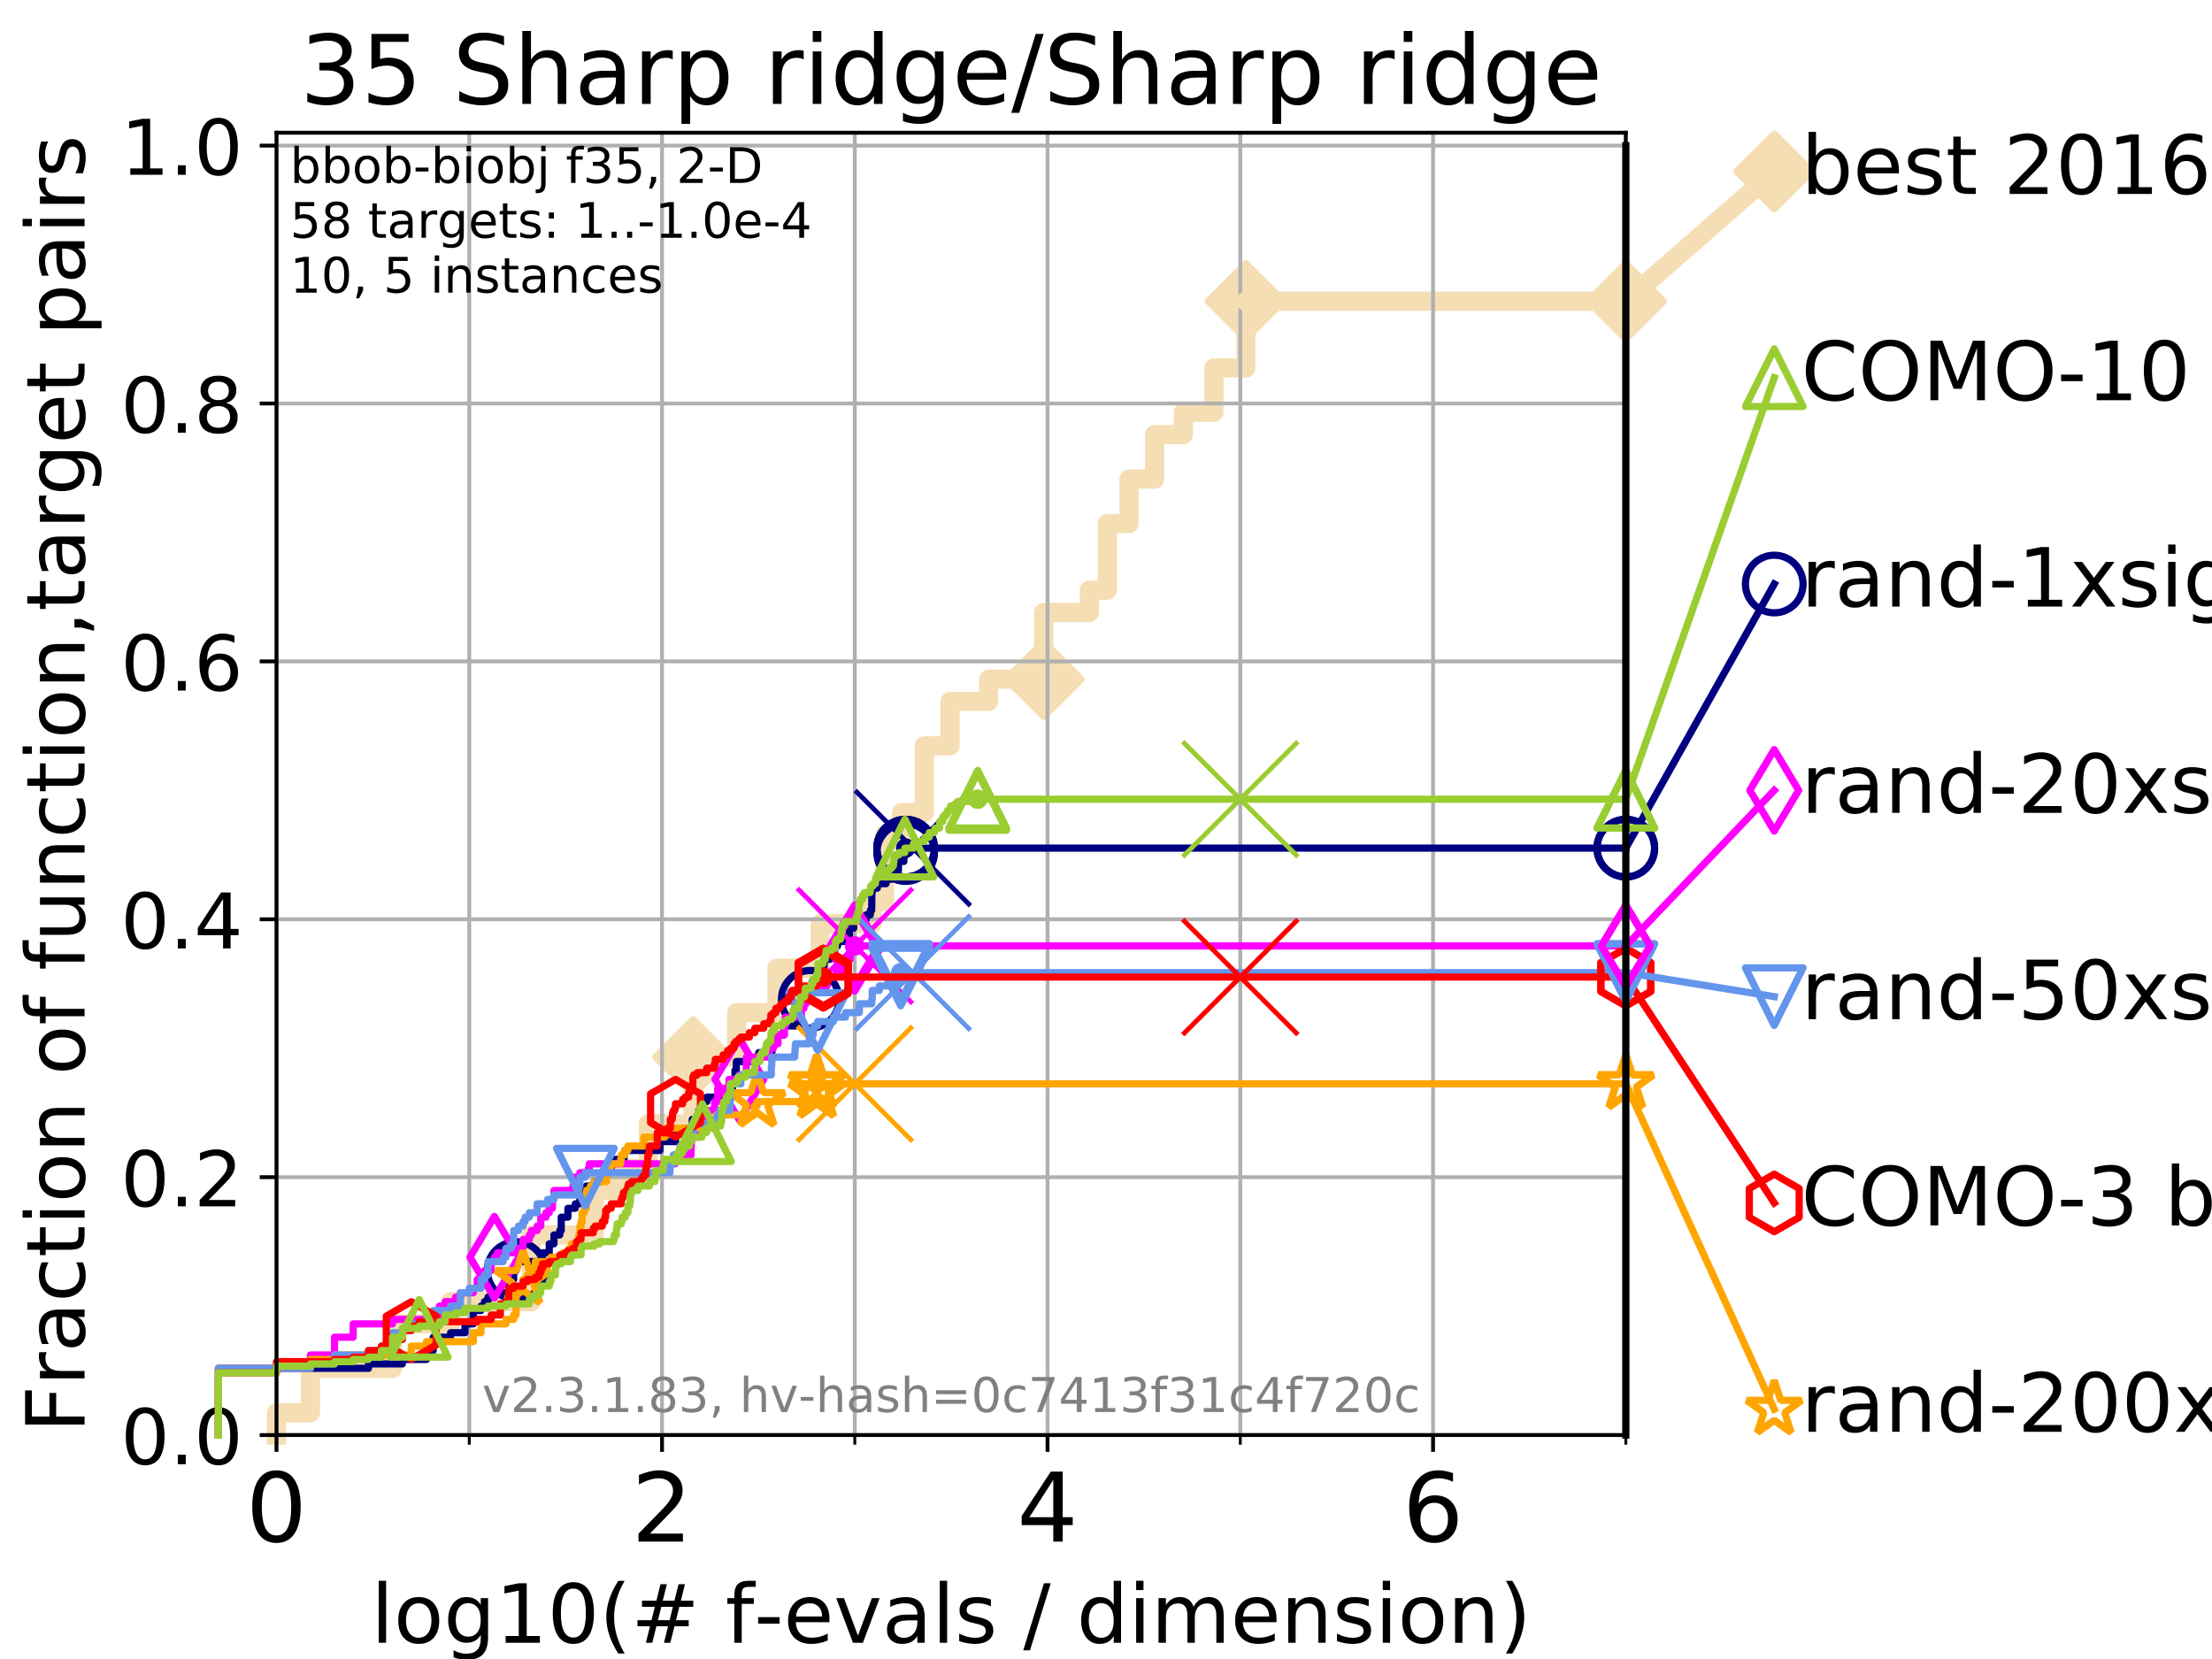 <?xml version="1.0" encoding="utf-8" standalone="no"?>
<!DOCTYPE svg PUBLIC "-//W3C//DTD SVG 1.1//EN"
  "http://www.w3.org/Graphics/SVG/1.1/DTD/svg11.dtd">
<!-- Created with matplotlib (https://matplotlib.org/) -->
<svg height="345.6pt" version="1.1" viewBox="0 0 460.8 345.6" width="460.8pt" xmlns="http://www.w3.org/2000/svg" xmlns:xlink="http://www.w3.org/1999/xlink">
 <defs>
  <style type="text/css">
*{stroke-linecap:butt;stroke-linejoin:round;}
  </style>
 </defs>
 <g id="figure_1">
  <g id="patch_1">
   <path d="M 0 345.6 
L 460.8 345.6 
L 460.8 0 
L 0 0 
z
" style="fill:#ffffff;"/>
  </g>
  <g id="axes_1">
   <g id="patch_2">
    <path d="M 57.6 298.944 
L 338.688 298.944 
L 338.688 27.648 
L 57.6 27.648 
z
" style="fill:#ffffff;"/>
   </g>
   <g id="line2d_1">
    <path d="M 57.6 298.944 
L 57.6 294.313 
L 64.671 294.313 
L 64.671 285.05 
L 81.776 285.05 
L 81.776 275.788 
L 93.864 275.788 
L 93.864 271.157 
L 110.694 271.157 
L 110.694 257.263 
L 123.791 257.263 
L 123.791 248.001 
L 128.856 248.001 
L 128.856 243.37 
L 135.077 243.37 
L 135.077 234.107 
L 144.391 234.107 
L 144.391 220.214 
L 153.467 220.214 
L 153.467 210.951 
L 161.845 210.951 
L 161.845 201.689 
L 170.86 201.689 
L 170.86 192.426 
L 181.662 192.426 
L 181.662 187.795 
L 184.267 187.795 
L 184.267 173.901 
L 187.831 173.901 
L 187.831 169.27 
L 192.542 169.27 
L 192.542 155.377 
L 197.918 155.377 
L 197.918 146.114 
L 205.955 146.114 
L 205.955 141.483 
L 217.437 141.483 
L 217.437 127.589 
L 226.932 127.589 
L 226.932 122.958 
L 230.662 122.958 
L 230.662 109.065 
L 235.195 109.065 
L 235.195 99.802 
L 240.523 99.802 
L 240.523 90.54 
L 246.512 90.54 
L 246.512 85.909 
L 252.888 85.909 
L 252.888 76.646 
L 259.533 76.646 
L 259.533 62.753 
L 338.688 62.753 
" style="fill:none;stroke:#f5deb3;stroke-linecap:square;stroke-width:4;"/>
   </g>
   <g id="line2d_2">
    <defs>
     <path d="M 0 7.778 
L 7.778 0 
L 0 -7.778 
L -7.778 0 
z
" id="m0900af0b93" style="stroke:#f5deb3;stroke-linejoin:miter;stroke-width:1.5;"/>
    </defs>
    <g>
     <use style="fill:#f5deb3;stroke:#f5deb3;stroke-linejoin:miter;stroke-width:1.5;" x="144.391" xlink:href="#m0900af0b93" y="220.214"/>
     <use style="fill:#f5deb3;stroke:#f5deb3;stroke-linejoin:miter;stroke-width:1.5;" x="217.437" xlink:href="#m0900af0b93" y="141.483"/>
     <use style="fill:#f5deb3;stroke:#f5deb3;stroke-linejoin:miter;stroke-width:1.5;" x="259.533" xlink:href="#m0900af0b93" y="62.753"/>
     <use style="fill:#f5deb3;stroke:#f5deb3;stroke-linejoin:miter;stroke-width:1.5;" x="259.533" xlink:href="#m0900af0b93" y="62.753"/>
     <use style="fill:#f5deb3;stroke:#f5deb3;stroke-linejoin:miter;stroke-width:1.5;" x="338.688" xlink:href="#m0900af0b93" y="62.753"/>
    </g>
   </g>
   <g id="line2d_3">
    <path style="fill:none;stroke:#f5deb3;stroke-linecap:square;stroke-width:4;"/>
    <g/>
   </g>
   <g id="line2d_4">
    <path d="M 338.688 62.753 
L 369.608 35.706 
" style="fill:none;stroke:#f5deb3;stroke-linecap:square;stroke-width:4;"/>
    <g>
     <use style="fill:#f5deb3;stroke:#f5deb3;stroke-linejoin:miter;stroke-width:1.5;" x="338.688" xlink:href="#m0900af0b93" y="62.753"/>
     <use style="fill:#f5deb3;stroke:#f5deb3;stroke-linejoin:miter;stroke-width:1.5;" x="369.608" xlink:href="#m0900af0b93" y="35.706"/>
    </g>
   </g>
   <g id="matplotlib.axis_1">
    <g id="xtick_1">
     <g id="line2d_5">
      <path clip-path="url(#pf0af9ad07a)" d="M 57.6 298.944 
L 57.6 27.648 
" style="fill:none;stroke:#b0b0b0;stroke-linecap:square;stroke-width:0.8;"/>
     </g>
     <g id="line2d_6">
      <defs>
       <path d="M 0 0 
L 0 3.5 
" id="mf30ece9114" style="stroke:#000000;stroke-width:0.8;"/>
      </defs>
      <g>
       <use style="stroke:#000000;stroke-width:0.8;" x="57.6" xlink:href="#mf30ece9114" y="298.944"/>
      </g>
     </g>
     <g id="text_1">
      <!-- 0 -->
      <defs>
       <path d="M 31.781 66.406 
Q 24.172 66.406 20.328 58.906 
Q 16.5 51.422 16.5 36.375 
Q 16.5 21.391 20.328 13.891 
Q 24.172 6.391 31.781 6.391 
Q 39.453 6.391 43.281 13.891 
Q 47.125 21.391 47.125 36.375 
Q 47.125 51.422 43.281 58.906 
Q 39.453 66.406 31.781 66.406 
z
M 31.781 74.219 
Q 44.047 74.219 50.516 64.516 
Q 56.984 54.828 56.984 36.375 
Q 56.984 17.969 50.516 8.266 
Q 44.047 -1.422 31.781 -1.422 
Q 19.531 -1.422 13.062 8.266 
Q 6.594 17.969 6.594 36.375 
Q 6.594 54.828 13.062 64.516 
Q 19.531 74.219 31.781 74.219 
z
" id="DejaVuSans-48"/>
      </defs>
      <g transform="translate(51.237 321.141)scale(0.2 -0.2)">
       <use xlink:href="#DejaVuSans-48"/>
      </g>
     </g>
    </g>
    <g id="xtick_2">
     <g id="line2d_7">
      <path clip-path="url(#pf0af9ad07a)" d="M 137.911 298.944 
L 137.911 27.648 
" style="fill:none;stroke:#b0b0b0;stroke-linecap:square;stroke-width:0.8;"/>
     </g>
     <g id="line2d_8">
      <g>
       <use style="stroke:#000000;stroke-width:0.8;" x="137.911" xlink:href="#mf30ece9114" y="298.944"/>
      </g>
     </g>
     <g id="text_2">
      <!-- 2 -->
      <defs>
       <path d="M 19.188 8.297 
L 53.609 8.297 
L 53.609 0 
L 7.328 0 
L 7.328 8.297 
Q 12.938 14.109 22.625 23.891 
Q 32.328 33.688 34.812 36.531 
Q 39.547 41.844 41.422 45.531 
Q 43.312 49.219 43.312 52.781 
Q 43.312 58.594 39.234 62.25 
Q 35.156 65.922 28.609 65.922 
Q 23.969 65.922 18.812 64.312 
Q 13.672 62.703 7.812 59.422 
L 7.812 69.391 
Q 13.766 71.781 18.938 73 
Q 24.125 74.219 28.422 74.219 
Q 39.75 74.219 46.484 68.547 
Q 53.219 62.891 53.219 53.422 
Q 53.219 48.922 51.531 44.891 
Q 49.859 40.875 45.406 35.406 
Q 44.188 33.984 37.641 27.219 
Q 31.109 20.453 19.188 8.297 
z
" id="DejaVuSans-50"/>
      </defs>
      <g transform="translate(131.548 321.141)scale(0.2 -0.2)">
       <use xlink:href="#DejaVuSans-50"/>
      </g>
     </g>
    </g>
    <g id="xtick_3">
     <g id="line2d_9">
      <path clip-path="url(#pf0af9ad07a)" d="M 218.222 298.944 
L 218.222 27.648 
" style="fill:none;stroke:#b0b0b0;stroke-linecap:square;stroke-width:0.8;"/>
     </g>
     <g id="line2d_10">
      <g>
       <use style="stroke:#000000;stroke-width:0.8;" x="218.222" xlink:href="#mf30ece9114" y="298.944"/>
      </g>
     </g>
     <g id="text_3">
      <!-- 4 -->
      <defs>
       <path d="M 37.797 64.312 
L 12.891 25.391 
L 37.797 25.391 
z
M 35.203 72.906 
L 47.609 72.906 
L 47.609 25.391 
L 58.016 25.391 
L 58.016 17.188 
L 47.609 17.188 
L 47.609 0 
L 37.797 0 
L 37.797 17.188 
L 4.891 17.188 
L 4.891 26.703 
z
" id="DejaVuSans-52"/>
      </defs>
      <g transform="translate(211.859 321.141)scale(0.2 -0.2)">
       <use xlink:href="#DejaVuSans-52"/>
      </g>
     </g>
    </g>
    <g id="xtick_4">
     <g id="line2d_11">
      <path clip-path="url(#pf0af9ad07a)" d="M 298.533 298.944 
L 298.533 27.648 
" style="fill:none;stroke:#b0b0b0;stroke-linecap:square;stroke-width:0.8;"/>
     </g>
     <g id="line2d_12">
      <g>
       <use style="stroke:#000000;stroke-width:0.8;" x="298.533" xlink:href="#mf30ece9114" y="298.944"/>
      </g>
     </g>
     <g id="text_4">
      <!-- 6 -->
      <defs>
       <path d="M 33.016 40.375 
Q 26.375 40.375 22.484 35.828 
Q 18.609 31.297 18.609 23.391 
Q 18.609 15.531 22.484 10.953 
Q 26.375 6.391 33.016 6.391 
Q 39.656 6.391 43.531 10.953 
Q 47.406 15.531 47.406 23.391 
Q 47.406 31.297 43.531 35.828 
Q 39.656 40.375 33.016 40.375 
z
M 52.594 71.297 
L 52.594 62.312 
Q 48.875 64.062 45.094 64.984 
Q 41.312 65.922 37.594 65.922 
Q 27.828 65.922 22.672 59.328 
Q 17.531 52.734 16.797 39.406 
Q 19.672 43.656 24.016 45.922 
Q 28.375 48.188 33.594 48.188 
Q 44.578 48.188 50.953 41.516 
Q 57.328 34.859 57.328 23.391 
Q 57.328 12.156 50.688 5.359 
Q 44.047 -1.422 33.016 -1.422 
Q 20.359 -1.422 13.672 8.266 
Q 6.984 17.969 6.984 36.375 
Q 6.984 53.656 15.188 63.938 
Q 23.391 74.219 37.203 74.219 
Q 40.922 74.219 44.703 73.484 
Q 48.484 72.75 52.594 71.297 
z
" id="DejaVuSans-54"/>
      </defs>
      <g transform="translate(292.17 321.141)scale(0.2 -0.2)">
       <use xlink:href="#DejaVuSans-54"/>
      </g>
     </g>
    </g>
    <g id="xtick_5">
     <g id="line2d_13">
      <path clip-path="url(#pf0af9ad07a)" d="M 97.755 298.944 
L 97.755 27.648 
" style="fill:none;stroke:#b0b0b0;stroke-linecap:square;stroke-width:0.8;"/>
     </g>
     <g id="line2d_14">
      <defs>
       <path d="M 0 0 
L 0 2 
" id="mc709efe77a" style="stroke:#000000;stroke-width:0.6;"/>
      </defs>
      <g>
       <use style="stroke:#000000;stroke-width:0.6;" x="97.755" xlink:href="#mc709efe77a" y="298.944"/>
      </g>
     </g>
    </g>
    <g id="xtick_6">
     <g id="line2d_15">
      <path clip-path="url(#pf0af9ad07a)" d="M 178.066 298.944 
L 178.066 27.648 
" style="fill:none;stroke:#b0b0b0;stroke-linecap:square;stroke-width:0.8;"/>
     </g>
     <g id="line2d_16">
      <g>
       <use style="stroke:#000000;stroke-width:0.6;" x="178.066" xlink:href="#mc709efe77a" y="298.944"/>
      </g>
     </g>
    </g>
    <g id="xtick_7">
     <g id="line2d_17">
      <path clip-path="url(#pf0af9ad07a)" d="M 258.377 298.944 
L 258.377 27.648 
" style="fill:none;stroke:#b0b0b0;stroke-linecap:square;stroke-width:0.8;"/>
     </g>
     <g id="line2d_18">
      <g>
       <use style="stroke:#000000;stroke-width:0.6;" x="258.377" xlink:href="#mc709efe77a" y="298.944"/>
      </g>
     </g>
    </g>
    <g id="xtick_8">
     <g id="line2d_19">
      <path clip-path="url(#pf0af9ad07a)" d="M 338.688 298.944 
L 338.688 27.648 
" style="fill:none;stroke:#b0b0b0;stroke-linecap:square;stroke-width:0.8;"/>
     </g>
     <g id="line2d_20">
      <g>
       <use style="stroke:#000000;stroke-width:0.6;" x="338.688" xlink:href="#mc709efe77a" y="298.944"/>
      </g>
     </g>
    </g>
    <g id="text_5">
     <!-- log10(# f-evals / dimension) -->
     <defs>
      <path d="M 9.422 75.984 
L 18.406 75.984 
L 18.406 0 
L 9.422 0 
z
" id="DejaVuSans-108"/>
      <path d="M 30.609 48.391 
Q 23.391 48.391 19.188 42.75 
Q 14.984 37.109 14.984 27.297 
Q 14.984 17.484 19.156 11.844 
Q 23.344 6.203 30.609 6.203 
Q 37.797 6.203 41.984 11.859 
Q 46.188 17.531 46.188 27.297 
Q 46.188 37.016 41.984 42.703 
Q 37.797 48.391 30.609 48.391 
z
M 30.609 56 
Q 42.328 56 49.016 48.375 
Q 55.719 40.766 55.719 27.297 
Q 55.719 13.875 49.016 6.219 
Q 42.328 -1.422 30.609 -1.422 
Q 18.844 -1.422 12.172 6.219 
Q 5.516 13.875 5.516 27.297 
Q 5.516 40.766 12.172 48.375 
Q 18.844 56 30.609 56 
z
" id="DejaVuSans-111"/>
      <path d="M 45.406 27.984 
Q 45.406 37.75 41.375 43.109 
Q 37.359 48.484 30.078 48.484 
Q 22.859 48.484 18.828 43.109 
Q 14.797 37.75 14.797 27.984 
Q 14.797 18.266 18.828 12.891 
Q 22.859 7.516 30.078 7.516 
Q 37.359 7.516 41.375 12.891 
Q 45.406 18.266 45.406 27.984 
z
M 54.391 6.781 
Q 54.391 -7.172 48.188 -13.984 
Q 42 -20.797 29.203 -20.797 
Q 24.469 -20.797 20.266 -20.094 
Q 16.062 -19.391 12.109 -17.922 
L 12.109 -9.188 
Q 16.062 -11.328 19.922 -12.344 
Q 23.781 -13.375 27.781 -13.375 
Q 36.625 -13.375 41.016 -8.766 
Q 45.406 -4.156 45.406 5.172 
L 45.406 9.625 
Q 42.625 4.781 38.281 2.391 
Q 33.938 0 27.875 0 
Q 17.828 0 11.672 7.656 
Q 5.516 15.328 5.516 27.984 
Q 5.516 40.672 11.672 48.328 
Q 17.828 56 27.875 56 
Q 33.938 56 38.281 53.609 
Q 42.625 51.219 45.406 46.391 
L 45.406 54.688 
L 54.391 54.688 
z
" id="DejaVuSans-103"/>
      <path d="M 12.406 8.297 
L 28.516 8.297 
L 28.516 63.922 
L 10.984 60.406 
L 10.984 69.391 
L 28.422 72.906 
L 38.281 72.906 
L 38.281 8.297 
L 54.391 8.297 
L 54.391 0 
L 12.406 0 
z
" id="DejaVuSans-49"/>
      <path d="M 31 75.875 
Q 24.469 64.656 21.281 53.656 
Q 18.109 42.672 18.109 31.391 
Q 18.109 20.125 21.312 9.062 
Q 24.516 -2 31 -13.188 
L 23.188 -13.188 
Q 15.875 -1.703 12.234 9.375 
Q 8.594 20.453 8.594 31.391 
Q 8.594 42.281 12.203 53.312 
Q 15.828 64.359 23.188 75.875 
z
" id="DejaVuSans-40"/>
      <path d="M 51.125 44 
L 36.922 44 
L 32.812 27.688 
L 47.125 27.688 
z
M 43.797 71.781 
L 38.719 51.516 
L 52.984 51.516 
L 58.109 71.781 
L 65.922 71.781 
L 60.891 51.516 
L 76.125 51.516 
L 76.125 44 
L 58.984 44 
L 54.984 27.688 
L 70.516 27.688 
L 70.516 20.219 
L 53.078 20.219 
L 48 0 
L 40.188 0 
L 45.219 20.219 
L 30.906 20.219 
L 25.875 0 
L 18.016 0 
L 23.094 20.219 
L 7.719 20.219 
L 7.719 27.688 
L 24.906 27.688 
L 29 44 
L 13.281 44 
L 13.281 51.516 
L 30.906 51.516 
L 35.891 71.781 
z
" id="DejaVuSans-35"/>
      <path id="DejaVuSans-32"/>
      <path d="M 37.109 75.984 
L 37.109 68.5 
L 28.516 68.5 
Q 23.688 68.5 21.797 66.547 
Q 19.922 64.594 19.922 59.516 
L 19.922 54.688 
L 34.719 54.688 
L 34.719 47.703 
L 19.922 47.703 
L 19.922 0 
L 10.891 0 
L 10.891 47.703 
L 2.297 47.703 
L 2.297 54.688 
L 10.891 54.688 
L 10.891 58.5 
Q 10.891 67.625 15.141 71.797 
Q 19.391 75.984 28.609 75.984 
z
" id="DejaVuSans-102"/>
      <path d="M 4.891 31.391 
L 31.203 31.391 
L 31.203 23.391 
L 4.891 23.391 
z
" id="DejaVuSans-45"/>
      <path d="M 56.203 29.594 
L 56.203 25.203 
L 14.891 25.203 
Q 15.484 15.922 20.484 11.062 
Q 25.484 6.203 34.422 6.203 
Q 39.594 6.203 44.453 7.469 
Q 49.312 8.734 54.109 11.281 
L 54.109 2.781 
Q 49.266 0.734 44.188 -0.344 
Q 39.109 -1.422 33.891 -1.422 
Q 20.797 -1.422 13.156 6.188 
Q 5.516 13.812 5.516 26.812 
Q 5.516 40.234 12.766 48.109 
Q 20.016 56 32.328 56 
Q 43.359 56 49.781 48.891 
Q 56.203 41.797 56.203 29.594 
z
M 47.219 32.234 
Q 47.125 39.594 43.094 43.984 
Q 39.062 48.391 32.422 48.391 
Q 24.906 48.391 20.391 44.141 
Q 15.875 39.891 15.188 32.172 
z
" id="DejaVuSans-101"/>
      <path d="M 2.984 54.688 
L 12.5 54.688 
L 29.594 8.797 
L 46.688 54.688 
L 56.203 54.688 
L 35.688 0 
L 23.484 0 
z
" id="DejaVuSans-118"/>
      <path d="M 34.281 27.484 
Q 23.391 27.484 19.188 25 
Q 14.984 22.516 14.984 16.5 
Q 14.984 11.719 18.141 8.906 
Q 21.297 6.109 26.703 6.109 
Q 34.188 6.109 38.703 11.406 
Q 43.219 16.703 43.219 25.484 
L 43.219 27.484 
z
M 52.203 31.203 
L 52.203 0 
L 43.219 0 
L 43.219 8.297 
Q 40.141 3.328 35.547 0.953 
Q 30.953 -1.422 24.312 -1.422 
Q 15.922 -1.422 10.953 3.297 
Q 6 8.016 6 15.922 
Q 6 25.141 12.172 29.828 
Q 18.359 34.516 30.609 34.516 
L 43.219 34.516 
L 43.219 35.406 
Q 43.219 41.609 39.141 45 
Q 35.062 48.391 27.688 48.391 
Q 23 48.391 18.547 47.266 
Q 14.109 46.141 10.016 43.891 
L 10.016 52.203 
Q 14.938 54.109 19.578 55.047 
Q 24.219 56 28.609 56 
Q 40.484 56 46.344 49.844 
Q 52.203 43.703 52.203 31.203 
z
" id="DejaVuSans-97"/>
      <path d="M 44.281 53.078 
L 44.281 44.578 
Q 40.484 46.531 36.375 47.5 
Q 32.281 48.484 27.875 48.484 
Q 21.188 48.484 17.844 46.438 
Q 14.5 44.391 14.5 40.281 
Q 14.5 37.156 16.891 35.375 
Q 19.281 33.594 26.516 31.984 
L 29.594 31.297 
Q 39.156 29.25 43.188 25.516 
Q 47.219 21.781 47.219 15.094 
Q 47.219 7.469 41.188 3.016 
Q 35.156 -1.422 24.609 -1.422 
Q 20.219 -1.422 15.453 -0.562 
Q 10.688 0.297 5.422 2 
L 5.422 11.281 
Q 10.406 8.688 15.234 7.391 
Q 20.062 6.109 24.812 6.109 
Q 31.156 6.109 34.562 8.281 
Q 37.984 10.453 37.984 14.406 
Q 37.984 18.062 35.516 20.016 
Q 33.062 21.969 24.703 23.781 
L 21.578 24.516 
Q 13.234 26.266 9.516 29.906 
Q 5.812 33.547 5.812 39.891 
Q 5.812 47.609 11.281 51.797 
Q 16.75 56 26.812 56 
Q 31.781 56 36.172 55.266 
Q 40.578 54.547 44.281 53.078 
z
" id="DejaVuSans-115"/>
      <path d="M 25.391 72.906 
L 33.688 72.906 
L 8.297 -9.281 
L 0 -9.281 
z
" id="DejaVuSans-47"/>
      <path d="M 45.406 46.391 
L 45.406 75.984 
L 54.391 75.984 
L 54.391 0 
L 45.406 0 
L 45.406 8.203 
Q 42.578 3.328 38.25 0.953 
Q 33.938 -1.422 27.875 -1.422 
Q 17.969 -1.422 11.734 6.484 
Q 5.516 14.406 5.516 27.297 
Q 5.516 40.188 11.734 48.094 
Q 17.969 56 27.875 56 
Q 33.938 56 38.25 53.625 
Q 42.578 51.266 45.406 46.391 
z
M 14.797 27.297 
Q 14.797 17.391 18.875 11.75 
Q 22.953 6.109 30.078 6.109 
Q 37.203 6.109 41.297 11.75 
Q 45.406 17.391 45.406 27.297 
Q 45.406 37.203 41.297 42.844 
Q 37.203 48.484 30.078 48.484 
Q 22.953 48.484 18.875 42.844 
Q 14.797 37.203 14.797 27.297 
z
" id="DejaVuSans-100"/>
      <path d="M 9.422 54.688 
L 18.406 54.688 
L 18.406 0 
L 9.422 0 
z
M 9.422 75.984 
L 18.406 75.984 
L 18.406 64.594 
L 9.422 64.594 
z
" id="DejaVuSans-105"/>
      <path d="M 52 44.188 
Q 55.375 50.25 60.062 53.125 
Q 64.75 56 71.094 56 
Q 79.641 56 84.281 50.016 
Q 88.922 44.047 88.922 33.016 
L 88.922 0 
L 79.891 0 
L 79.891 32.719 
Q 79.891 40.578 77.094 44.375 
Q 74.312 48.188 68.609 48.188 
Q 61.625 48.188 57.562 43.547 
Q 53.516 38.922 53.516 30.906 
L 53.516 0 
L 44.484 0 
L 44.484 32.719 
Q 44.484 40.625 41.703 44.406 
Q 38.922 48.188 33.109 48.188 
Q 26.219 48.188 22.156 43.531 
Q 18.109 38.875 18.109 30.906 
L 18.109 0 
L 9.078 0 
L 9.078 54.688 
L 18.109 54.688 
L 18.109 46.188 
Q 21.188 51.219 25.484 53.609 
Q 29.781 56 35.688 56 
Q 41.656 56 45.828 52.969 
Q 50 49.953 52 44.188 
z
" id="DejaVuSans-109"/>
      <path d="M 54.891 33.016 
L 54.891 0 
L 45.906 0 
L 45.906 32.719 
Q 45.906 40.484 42.875 44.328 
Q 39.844 48.188 33.797 48.188 
Q 26.516 48.188 22.312 43.547 
Q 18.109 38.922 18.109 30.906 
L 18.109 0 
L 9.078 0 
L 9.078 54.688 
L 18.109 54.688 
L 18.109 46.188 
Q 21.344 51.125 25.703 53.562 
Q 30.078 56 35.797 56 
Q 45.219 56 50.047 50.172 
Q 54.891 44.344 54.891 33.016 
z
" id="DejaVuSans-110"/>
      <path d="M 8.016 75.875 
L 15.828 75.875 
Q 23.141 64.359 26.781 53.312 
Q 30.422 42.281 30.422 31.391 
Q 30.422 20.453 26.781 9.375 
Q 23.141 -1.703 15.828 -13.188 
L 8.016 -13.188 
Q 14.5 -2 17.703 9.062 
Q 20.906 20.125 20.906 31.391 
Q 20.906 42.672 17.703 53.656 
Q 14.5 64.656 8.016 75.875 
z
" id="DejaVuSans-41"/>
     </defs>
     <g transform="translate(77.303 342.218)scale(0.17 -0.17)">
      <use xlink:href="#DejaVuSans-108"/>
      <use x="27.783" xlink:href="#DejaVuSans-111"/>
      <use x="88.965" xlink:href="#DejaVuSans-103"/>
      <use x="152.441" xlink:href="#DejaVuSans-49"/>
      <use x="216.064" xlink:href="#DejaVuSans-48"/>
      <use x="279.688" xlink:href="#DejaVuSans-40"/>
      <use x="318.701" xlink:href="#DejaVuSans-35"/>
      <use x="402.49" xlink:href="#DejaVuSans-32"/>
      <use x="434.277" xlink:href="#DejaVuSans-102"/>
      <use x="469.404" xlink:href="#DejaVuSans-45"/>
      <use x="505.488" xlink:href="#DejaVuSans-101"/>
      <use x="567.012" xlink:href="#DejaVuSans-118"/>
      <use x="626.191" xlink:href="#DejaVuSans-97"/>
      <use x="687.471" xlink:href="#DejaVuSans-108"/>
      <use x="715.254" xlink:href="#DejaVuSans-115"/>
      <use x="767.354" xlink:href="#DejaVuSans-32"/>
      <use x="799.141" xlink:href="#DejaVuSans-47"/>
      <use x="832.832" xlink:href="#DejaVuSans-32"/>
      <use x="864.619" xlink:href="#DejaVuSans-100"/>
      <use x="928.096" xlink:href="#DejaVuSans-105"/>
      <use x="955.879" xlink:href="#DejaVuSans-109"/>
      <use x="1053.291" xlink:href="#DejaVuSans-101"/>
      <use x="1114.814" xlink:href="#DejaVuSans-110"/>
      <use x="1178.193" xlink:href="#DejaVuSans-115"/>
      <use x="1230.293" xlink:href="#DejaVuSans-105"/>
      <use x="1258.076" xlink:href="#DejaVuSans-111"/>
      <use x="1319.258" xlink:href="#DejaVuSans-110"/>
      <use x="1382.637" xlink:href="#DejaVuSans-41"/>
     </g>
    </g>
   </g>
   <g id="matplotlib.axis_2">
    <g id="ytick_1">
     <g id="line2d_21">
      <path clip-path="url(#pf0af9ad07a)" d="M 57.6 298.944 
L 338.688 298.944 
" style="fill:none;stroke:#b0b0b0;stroke-linecap:square;stroke-width:0.8;"/>
     </g>
     <g id="line2d_22">
      <defs>
       <path d="M 0 0 
L -3.5 0 
" id="mf3e24c820e" style="stroke:#000000;stroke-width:0.8;"/>
      </defs>
      <g>
       <use style="stroke:#000000;stroke-width:0.8;" x="57.6" xlink:href="#mf3e24c820e" y="298.944"/>
      </g>
     </g>
     <g id="text_6">
      <!-- 0.0 -->
      <defs>
       <path d="M 10.688 12.406 
L 21 12.406 
L 21 0 
L 10.688 0 
z
" id="DejaVuSans-46"/>
      </defs>
      <g transform="translate(25.155 305.023)scale(0.16 -0.16)">
       <use xlink:href="#DejaVuSans-48"/>
       <use x="63.623" xlink:href="#DejaVuSans-46"/>
       <use x="95.41" xlink:href="#DejaVuSans-48"/>
      </g>
     </g>
    </g>
    <g id="ytick_2">
     <g id="line2d_23">
      <path clip-path="url(#pf0af9ad07a)" d="M 57.6 245.222 
L 338.688 245.222 
" style="fill:none;stroke:#b0b0b0;stroke-linecap:square;stroke-width:0.8;"/>
     </g>
     <g id="line2d_24">
      <g>
       <use style="stroke:#000000;stroke-width:0.8;" x="57.6" xlink:href="#mf3e24c820e" y="245.222"/>
      </g>
     </g>
     <g id="text_7">
      <!-- 0.2 -->
      <g transform="translate(25.155 251.301)scale(0.16 -0.16)">
       <use xlink:href="#DejaVuSans-48"/>
       <use x="63.623" xlink:href="#DejaVuSans-46"/>
       <use x="95.41" xlink:href="#DejaVuSans-50"/>
      </g>
     </g>
    </g>
    <g id="ytick_3">
     <g id="line2d_25">
      <path clip-path="url(#pf0af9ad07a)" d="M 57.6 191.5 
L 338.688 191.5 
" style="fill:none;stroke:#b0b0b0;stroke-linecap:square;stroke-width:0.8;"/>
     </g>
     <g id="line2d_26">
      <g>
       <use style="stroke:#000000;stroke-width:0.8;" x="57.6" xlink:href="#mf3e24c820e" y="191.5"/>
      </g>
     </g>
     <g id="text_8">
      <!-- 0.4 -->
      <g transform="translate(25.155 197.579)scale(0.16 -0.16)">
       <use xlink:href="#DejaVuSans-48"/>
       <use x="63.623" xlink:href="#DejaVuSans-46"/>
       <use x="95.41" xlink:href="#DejaVuSans-52"/>
      </g>
     </g>
    </g>
    <g id="ytick_4">
     <g id="line2d_27">
      <path clip-path="url(#pf0af9ad07a)" d="M 57.6 137.778 
L 338.688 137.778 
" style="fill:none;stroke:#b0b0b0;stroke-linecap:square;stroke-width:0.8;"/>
     </g>
     <g id="line2d_28">
      <g>
       <use style="stroke:#000000;stroke-width:0.8;" x="57.6" xlink:href="#mf3e24c820e" y="137.778"/>
      </g>
     </g>
     <g id="text_9">
      <!-- 0.6 -->
      <g transform="translate(25.155 143.857)scale(0.16 -0.16)">
       <use xlink:href="#DejaVuSans-48"/>
       <use x="63.623" xlink:href="#DejaVuSans-46"/>
       <use x="95.41" xlink:href="#DejaVuSans-54"/>
      </g>
     </g>
    </g>
    <g id="ytick_5">
     <g id="line2d_29">
      <path clip-path="url(#pf0af9ad07a)" d="M 57.6 84.056 
L 338.688 84.056 
" style="fill:none;stroke:#b0b0b0;stroke-linecap:square;stroke-width:0.8;"/>
     </g>
     <g id="line2d_30">
      <g>
       <use style="stroke:#000000;stroke-width:0.8;" x="57.6" xlink:href="#mf3e24c820e" y="84.056"/>
      </g>
     </g>
     <g id="text_10">
      <!-- 0.8 -->
      <defs>
       <path d="M 31.781 34.625 
Q 24.75 34.625 20.719 30.859 
Q 16.703 27.094 16.703 20.516 
Q 16.703 13.922 20.719 10.156 
Q 24.75 6.391 31.781 6.391 
Q 38.812 6.391 42.859 10.172 
Q 46.922 13.969 46.922 20.516 
Q 46.922 27.094 42.891 30.859 
Q 38.875 34.625 31.781 34.625 
z
M 21.922 38.812 
Q 15.578 40.375 12.031 44.719 
Q 8.5 49.078 8.5 55.328 
Q 8.5 64.062 14.719 69.141 
Q 20.953 74.219 31.781 74.219 
Q 42.672 74.219 48.875 69.141 
Q 55.078 64.062 55.078 55.328 
Q 55.078 49.078 51.531 44.719 
Q 48 40.375 41.703 38.812 
Q 48.828 37.156 52.797 32.312 
Q 56.781 27.484 56.781 20.516 
Q 56.781 9.906 50.312 4.234 
Q 43.844 -1.422 31.781 -1.422 
Q 19.734 -1.422 13.25 4.234 
Q 6.781 9.906 6.781 20.516 
Q 6.781 27.484 10.781 32.312 
Q 14.797 37.156 21.922 38.812 
z
M 18.312 54.391 
Q 18.312 48.734 21.844 45.562 
Q 25.391 42.391 31.781 42.391 
Q 38.141 42.391 41.719 45.562 
Q 45.312 48.734 45.312 54.391 
Q 45.312 60.062 41.719 63.234 
Q 38.141 66.406 31.781 66.406 
Q 25.391 66.406 21.844 63.234 
Q 18.312 60.062 18.312 54.391 
z
" id="DejaVuSans-56"/>
      </defs>
      <g transform="translate(25.155 90.135)scale(0.16 -0.16)">
       <use xlink:href="#DejaVuSans-48"/>
       <use x="63.623" xlink:href="#DejaVuSans-46"/>
       <use x="95.41" xlink:href="#DejaVuSans-56"/>
      </g>
     </g>
    </g>
    <g id="ytick_6">
     <g id="line2d_31">
      <path clip-path="url(#pf0af9ad07a)" d="M 57.6 30.334 
L 338.688 30.334 
" style="fill:none;stroke:#b0b0b0;stroke-linecap:square;stroke-width:0.8;"/>
     </g>
     <g id="line2d_32">
      <g>
       <use style="stroke:#000000;stroke-width:0.8;" x="57.6" xlink:href="#mf3e24c820e" y="30.334"/>
      </g>
     </g>
     <g id="text_11">
      <!-- 1.0 -->
      <g transform="translate(25.155 36.413)scale(0.16 -0.16)">
       <use xlink:href="#DejaVuSans-49"/>
       <use x="63.623" xlink:href="#DejaVuSans-46"/>
       <use x="95.41" xlink:href="#DejaVuSans-48"/>
      </g>
     </g>
    </g>
    <g id="text_12">
     <!-- Fraction of function,target pairs -->
     <defs>
      <path d="M 9.812 72.906 
L 51.703 72.906 
L 51.703 64.594 
L 19.672 64.594 
L 19.672 43.109 
L 48.578 43.109 
L 48.578 34.812 
L 19.672 34.812 
L 19.672 0 
L 9.812 0 
z
" id="DejaVuSans-70"/>
      <path d="M 41.109 46.297 
Q 39.594 47.172 37.812 47.578 
Q 36.031 48 33.891 48 
Q 26.266 48 22.188 43.047 
Q 18.109 38.094 18.109 28.812 
L 18.109 0 
L 9.078 0 
L 9.078 54.688 
L 18.109 54.688 
L 18.109 46.188 
Q 20.953 51.172 25.484 53.578 
Q 30.031 56 36.531 56 
Q 37.453 56 38.578 55.875 
Q 39.703 55.766 41.062 55.516 
z
" id="DejaVuSans-114"/>
      <path d="M 48.781 52.594 
L 48.781 44.188 
Q 44.969 46.297 41.141 47.344 
Q 37.312 48.391 33.406 48.391 
Q 24.656 48.391 19.812 42.844 
Q 14.984 37.312 14.984 27.297 
Q 14.984 17.281 19.812 11.734 
Q 24.656 6.203 33.406 6.203 
Q 37.312 6.203 41.141 7.25 
Q 44.969 8.297 48.781 10.406 
L 48.781 2.094 
Q 45.016 0.344 40.984 -0.531 
Q 36.969 -1.422 32.422 -1.422 
Q 20.062 -1.422 12.781 6.344 
Q 5.516 14.109 5.516 27.297 
Q 5.516 40.672 12.859 48.328 
Q 20.219 56 33.016 56 
Q 37.156 56 41.109 55.141 
Q 45.062 54.297 48.781 52.594 
z
" id="DejaVuSans-99"/>
      <path d="M 18.312 70.219 
L 18.312 54.688 
L 36.812 54.688 
L 36.812 47.703 
L 18.312 47.703 
L 18.312 18.016 
Q 18.312 11.328 20.141 9.422 
Q 21.969 7.516 27.594 7.516 
L 36.812 7.516 
L 36.812 0 
L 27.594 0 
Q 17.188 0 13.234 3.875 
Q 9.281 7.766 9.281 18.016 
L 9.281 47.703 
L 2.688 47.703 
L 2.688 54.688 
L 9.281 54.688 
L 9.281 70.219 
z
" id="DejaVuSans-116"/>
      <path d="M 8.5 21.578 
L 8.5 54.688 
L 17.484 54.688 
L 17.484 21.922 
Q 17.484 14.156 20.5 10.266 
Q 23.531 6.391 29.594 6.391 
Q 36.859 6.391 41.078 11.031 
Q 45.312 15.672 45.312 23.688 
L 45.312 54.688 
L 54.297 54.688 
L 54.297 0 
L 45.312 0 
L 45.312 8.406 
Q 42.047 3.422 37.719 1 
Q 33.406 -1.422 27.688 -1.422 
Q 18.266 -1.422 13.375 4.438 
Q 8.5 10.297 8.5 21.578 
z
M 31.109 56 
z
" id="DejaVuSans-117"/>
      <path d="M 11.719 12.406 
L 22.016 12.406 
L 22.016 4 
L 14.016 -11.625 
L 7.719 -11.625 
L 11.719 4 
z
" id="DejaVuSans-44"/>
      <path d="M 18.109 8.203 
L 18.109 -20.797 
L 9.078 -20.797 
L 9.078 54.688 
L 18.109 54.688 
L 18.109 46.391 
Q 20.953 51.266 25.266 53.625 
Q 29.594 56 35.594 56 
Q 45.562 56 51.781 48.094 
Q 58.016 40.188 58.016 27.297 
Q 58.016 14.406 51.781 6.484 
Q 45.562 -1.422 35.594 -1.422 
Q 29.594 -1.422 25.266 0.953 
Q 20.953 3.328 18.109 8.203 
z
M 48.688 27.297 
Q 48.688 37.203 44.609 42.844 
Q 40.531 48.484 33.406 48.484 
Q 26.266 48.484 22.188 42.844 
Q 18.109 37.203 18.109 27.297 
Q 18.109 17.391 22.188 11.75 
Q 26.266 6.109 33.406 6.109 
Q 40.531 6.109 44.609 11.75 
Q 48.688 17.391 48.688 27.297 
z
" id="DejaVuSans-112"/>
     </defs>
     <g transform="translate(17.62 298.435)rotate(-90)scale(0.17 -0.17)">
      <use xlink:href="#DejaVuSans-70"/>
      <use x="57.41" xlink:href="#DejaVuSans-114"/>
      <use x="98.523" xlink:href="#DejaVuSans-97"/>
      <use x="159.803" xlink:href="#DejaVuSans-99"/>
      <use x="214.783" xlink:href="#DejaVuSans-116"/>
      <use x="253.992" xlink:href="#DejaVuSans-105"/>
      <use x="281.775" xlink:href="#DejaVuSans-111"/>
      <use x="342.957" xlink:href="#DejaVuSans-110"/>
      <use x="406.336" xlink:href="#DejaVuSans-32"/>
      <use x="438.123" xlink:href="#DejaVuSans-111"/>
      <use x="499.305" xlink:href="#DejaVuSans-102"/>
      <use x="534.51" xlink:href="#DejaVuSans-32"/>
      <use x="566.297" xlink:href="#DejaVuSans-102"/>
      <use x="601.502" xlink:href="#DejaVuSans-117"/>
      <use x="664.881" xlink:href="#DejaVuSans-110"/>
      <use x="728.26" xlink:href="#DejaVuSans-99"/>
      <use x="783.24" xlink:href="#DejaVuSans-116"/>
      <use x="822.449" xlink:href="#DejaVuSans-105"/>
      <use x="850.232" xlink:href="#DejaVuSans-111"/>
      <use x="911.414" xlink:href="#DejaVuSans-110"/>
      <use x="974.793" xlink:href="#DejaVuSans-44"/>
      <use x="1006.58" xlink:href="#DejaVuSans-116"/>
      <use x="1045.789" xlink:href="#DejaVuSans-97"/>
      <use x="1107.068" xlink:href="#DejaVuSans-114"/>
      <use x="1148.166" xlink:href="#DejaVuSans-103"/>
      <use x="1211.643" xlink:href="#DejaVuSans-101"/>
      <use x="1273.166" xlink:href="#DejaVuSans-116"/>
      <use x="1312.375" xlink:href="#DejaVuSans-32"/>
      <use x="1344.162" xlink:href="#DejaVuSans-112"/>
      <use x="1407.639" xlink:href="#DejaVuSans-97"/>
      <use x="1468.918" xlink:href="#DejaVuSans-105"/>
      <use x="1496.701" xlink:href="#DejaVuSans-114"/>
      <use x="1537.814" xlink:href="#DejaVuSans-115"/>
     </g>
    </g>
   </g>
   <g id="line2d_33">
    <defs>
     <path d="M 0 1.5 
C 0.398 1.5 0.779 1.342 1.061 1.061 
C 1.342 0.779 1.5 0.398 1.5 0 
C 1.5 -0.398 1.342 -0.779 1.061 -1.061 
C 0.779 -1.342 0.398 -1.5 0 -1.5 
C -0.398 -1.5 -0.779 -1.342 -1.061 -1.061 
C -1.342 -0.779 -1.5 -0.398 -1.5 0 
C -1.5 0.398 -1.342 0.779 -1.061 1.061 
C -0.779 1.342 -0.398 1.5 0 1.5 
z
" id="m6b2e2971c0" style="stroke:#f5deb3;"/>
    </defs>
    <g>
     <use style="fill:#f5deb3;stroke:#f5deb3;" x="259.533" xlink:href="#m6b2e2971c0" y="62.753"/>
     <use style="fill:#f5deb3;stroke:#f5deb3;" x="259.533" xlink:href="#m6b2e2971c0" y="62.753"/>
    </g>
   </g>
   <g id="line2d_34">
    <defs>
     <path d="M 0 1.5 
C 0.398 1.5 0.779 1.342 1.061 1.061 
C 1.342 0.779 1.5 0.398 1.5 0 
C 1.5 -0.398 1.342 -0.779 1.061 -1.061 
C 0.779 -1.342 0.398 -1.5 0 -1.5 
C -0.398 -1.5 -0.779 -1.342 -1.061 -1.061 
C -1.342 -0.779 -1.5 -0.398 -1.5 0 
C -1.5 0.398 -1.342 0.779 -1.061 1.061 
C -0.779 1.342 -0.398 1.5 0 1.5 
z
" id="mc30e208455" style="stroke:#000080;"/>
    </defs>
    <g>
     <use style="fill:#000080;stroke:#000080;" x="188.662" xlink:href="#mc30e208455" y="176.68"/>
     <use style="fill:#000080;stroke:#000080;" x="188.662" xlink:href="#mc30e208455" y="176.68"/>
    </g>
   </g>
   <g id="line2d_35">
    <path d="M 45.512 298.944 
L 45.512 285.05 
L 76.759 285.05 
L 76.759 284.124 
L 83.83 284.124 
L 83.83 283.198 
L 88.847 283.198 
L 88.847 281.345 
L 90.243 281.345 
L 90.243 278.567 
L 93.864 278.567 
L 93.864 277.64 
L 96.861 277.64 
L 96.861 275.788 
L 98.606 275.788 
L 98.606 273.009 
L 100.193 273.009 
L 100.193 272.083 
L 100.935 272.083 
L 100.935 271.157 
L 101.647 271.157 
L 101.647 270.231 
L 102.989 270.231 
L 102.989 269.304 
L 105.952 269.304 
L 105.952 267.452 
L 106.489 267.452 
L 106.489 266.526 
L 107.009 266.526 
L 107.009 264.673 
L 107.515 264.673 
L 107.515 262.821 
L 113.023 262.821 
L 113.023 260.968 
L 114.419 260.968 
L 114.419 259.116 
L 115.397 259.116 
L 115.397 257.263 
L 116.621 257.263 
L 116.621 256.337 
L 116.914 256.337 
L 116.914 253.558 
L 118.31 253.558 
L 118.31 251.706 
L 119.85 251.706 
L 119.85 250.779 
L 120.806 250.779 
L 120.806 249.853 
L 121.931 249.853 
L 121.931 248.001 
L 122.148 248.001 
L 122.148 247.075 
L 123.791 247.075 
L 123.791 246.148 
L 125.111 246.148 
L 125.111 245.222 
L 125.996 245.222 
L 125.996 243.37 
L 127.326 243.37 
L 127.326 242.443 
L 127.799 242.443 
L 127.799 241.517 
L 129.991 241.517 
L 129.991 240.591 
L 130.128 240.591 
L 130.128 239.665 
L 137.469 239.665 
L 137.469 237.812 
L 140.723 237.812 
L 140.723 235.96 
L 142.884 235.96 
L 142.884 235.033 
L 144.209 235.033 
L 144.209 233.181 
L 145.554 233.181 
L 145.554 231.328 
L 146.378 231.328 
L 146.378 229.476 
L 147.267 229.476 
L 147.267 228.55 
L 151.975 228.55 
L 151.975 227.623 
L 152.587 227.623 
L 152.587 225.771 
L 153.106 225.771 
L 153.106 222.992 
L 153.395 222.992 
L 153.395 221.14 
L 158.059 221.14 
L 158.059 219.287 
L 160.798 219.287 
L 160.798 217.435 
L 161.1 217.435 
L 161.1 215.582 
L 163.307 215.582 
L 163.307 213.73 
L 165.715 213.73 
L 165.715 211.877 
L 166.511 211.877 
L 166.511 210.025 
L 166.746 210.025 
L 166.746 209.099 
L 167.126 209.099 
L 167.126 208.172 
L 168.791 208.172 
L 168.791 206.32 
L 169.012 206.32 
L 169.012 205.394 
L 169.201 205.394 
L 169.201 204.467 
L 170.86 204.467 
L 170.86 203.541 
L 171.633 203.541 
L 171.683 199.836 
L 172.898 199.836 
L 172.991 197.984 
L 173.889 197.984 
L 173.889 197.057 
L 174.488 197.057 
L 174.488 196.131 
L 175.877 196.131 
L 175.877 195.205 
L 176.941 195.205 
L 176.941 193.353 
L 177.838 193.353 
L 177.838 191.5 
L 180.458 191.5 
L 180.458 190.574 
L 181.311 190.574 
L 181.311 189.648 
L 181.584 189.648 
L 181.634 185.943 
L 181.698 185.943 
L 181.698 185.016 
L 182.769 185.016 
L 182.769 184.09 
L 184.576 184.09 
L 184.576 183.164 
L 185.754 183.164 
L 185.754 182.238 
L 186.915 182.238 
L 186.915 181.311 
L 187.166 181.311 
L 187.166 179.459 
L 188.288 179.459 
L 188.288 178.533 
L 188.447 178.533 
L 188.447 177.606 
L 188.662 177.606 
L 188.662 176.68 
L 338.688 176.68 
L 338.688 176.68 
" style="fill:none;stroke:#000080;stroke-linecap:square;stroke-width:1.5;"/>
   </g>
   <g id="line2d_36">
    <defs>
     <path d="M 0 6 
C 1.591 6 3.117 5.368 4.243 4.243 
C 5.368 3.117 6 1.591 6 0 
C 6 -1.591 5.368 -3.117 4.243 -4.243 
C 3.117 -5.368 1.591 -6 0 -6 
C -1.591 -6 -3.117 -5.368 -4.243 -4.243 
C -5.368 -3.117 -6 -1.591 -6 0 
C -6 1.591 -5.368 3.117 -4.243 4.243 
C -3.117 5.368 -1.591 6 0 6 
z
" id="mcd46d41940" style="stroke:#000080;stroke-width:1.5;"/>
    </defs>
    <g>
     <use style="fill-opacity:0;stroke:#000080;stroke-width:1.5;" x="107.515" xlink:href="#mcd46d41940" y="264.673"/>
     <use style="fill-opacity:0;stroke:#000080;stroke-width:1.5;" x="168.791" xlink:href="#mcd46d41940" y="208.172"/>
     <use style="fill-opacity:0;stroke:#000080;stroke-width:1.5;" x="188.662" xlink:href="#mcd46d41940" y="177.606"/>
     <use style="fill-opacity:0;stroke:#000080;stroke-width:1.5;" x="188.662" xlink:href="#mcd46d41940" y="176.68"/>
     <use style="fill-opacity:0;stroke:#000080;stroke-width:1.5;" x="188.662" xlink:href="#mcd46d41940" y="176.68"/>
     <use style="fill-opacity:0;stroke:#000080;stroke-width:1.5;" x="338.688" xlink:href="#mcd46d41940" y="176.68"/>
    </g>
   </g>
   <g id="line2d_37">
    <path style="fill:none;stroke:#000080;stroke-linecap:square;stroke-width:1.5;"/>
    <g/>
   </g>
   <g id="line2d_38">
    <path clip-path="url(#pf0af9ad07a)" d="M 190.159 176.68 
" style="fill:none;stroke:#000080;stroke-linecap:square;stroke-width:1.5;"/>
    <defs>
     <path d="M -12 12 
L 12 -12 
M -12 -12 
L 12 12 
" id="mac584259e7" style="stroke:#000080;"/>
    </defs>
    <g clip-path="url(#pf0af9ad07a)">
     <use style="fill:#000080;stroke:#000080;" x="190.159" xlink:href="#mac584259e7" y="176.68"/>
    </g>
   </g>
   <g id="line2d_39">
    <defs>
     <path d="M 0 1.5 
C 0.398 1.5 0.779 1.342 1.061 1.061 
C 1.342 0.779 1.5 0.398 1.5 0 
C 1.5 -0.398 1.342 -0.779 1.061 -1.061 
C 0.779 -1.342 0.398 -1.5 0 -1.5 
C -0.398 -1.5 -0.779 -1.342 -1.061 -1.061 
C -1.342 -0.779 -1.5 -0.398 -1.5 0 
C -1.5 0.398 -1.342 0.779 -1.061 1.061 
C -0.779 1.342 -0.398 1.5 0 1.5 
z
" id="m34d0bb615a" style="stroke:#ff00ff;"/>
    </defs>
    <g>
     <use style="fill:#ff00ff;stroke:#ff00ff;" x="178.04" xlink:href="#m34d0bb615a" y="197.057"/>
     <use style="fill:#ff00ff;stroke:#ff00ff;" x="178.04" xlink:href="#m34d0bb615a" y="197.057"/>
    </g>
   </g>
   <g id="line2d_40">
    <path d="M 45.512 298.944 
L 45.512 285.05 
L 64.671 285.05 
L 64.671 282.272 
L 69.688 282.272 
L 69.688 278.567 
L 73.579 278.567 
L 73.579 275.788 
L 81.776 275.788 
L 81.776 274.862 
L 88.847 274.862 
L 88.847 273.935 
L 91.535 273.935 
L 91.535 272.083 
L 92.738 272.083 
L 92.738 271.157 
L 94.921 271.157 
L 94.921 270.231 
L 95.918 270.231 
L 95.918 269.304 
L 98.606 269.304 
L 98.606 268.378 
L 99.418 268.378 
L 99.418 266.526 
L 100.935 266.526 
L 100.935 264.673 
L 102.331 264.673 
L 102.331 262.821 
L 102.989 262.821 
L 102.989 261.894 
L 103.623 261.894 
L 103.623 260.968 
L 108.006 260.968 
L 108.006 260.042 
L 108.949 260.042 
L 108.949 258.189 
L 110.274 258.189 
L 110.274 257.263 
L 110.694 257.263 
L 110.694 256.337 
L 111.897 256.337 
L 111.897 255.411 
L 112.656 255.411 
L 112.656 253.558 
L 113.735 253.558 
L 113.735 252.632 
L 114.419 252.632 
L 114.419 251.706 
L 115.077 251.706 
L 115.077 249.853 
L 115.397 249.853 
L 115.397 248.001 
L 119.352 248.001 
L 119.352 247.075 
L 119.603 247.075 
L 119.603 245.222 
L 120.806 245.222 
L 120.806 244.296 
L 122.573 244.296 
L 122.573 243.37 
L 122.782 243.37 
L 122.782 242.443 
L 140.649 242.443 
L 140.649 240.591 
L 143.965 240.591 
L 143.965 238.738 
L 144.026 238.738 
L 144.026 236.886 
L 145.722 236.886 
L 145.722 235.033 
L 146.053 235.033 
L 146.053 233.181 
L 147.01 233.181 
L 147.01 232.255 
L 147.165 232.255 
L 147.165 231.328 
L 148.873 231.328 
L 148.873 229.476 
L 149.513 229.476 
L 149.513 226.697 
L 151.858 226.697 
L 151.858 224.845 
L 154.029 224.845 
L 154.029 223.918 
L 155.457 223.918 
L 155.457 222.066 
L 155.489 222.066 
L 155.489 220.214 
L 160.274 220.214 
L 160.274 218.361 
L 161.123 218.361 
L 161.123 217.435 
L 162.087 217.435 
L 162.087 215.582 
L 163.409 215.582 
L 163.409 213.73 
L 163.59 213.73 
L 163.59 211.877 
L 166.945 211.877 
L 166.945 210.025 
L 167.481 210.025 
L 167.481 209.099 
L 167.908 209.099 
L 167.908 208.172 
L 168.476 208.172 
L 168.476 206.32 
L 171.921 206.32 
L 171.921 205.394 
L 172.301 205.394 
L 172.301 204.467 
L 172.41 204.467 
L 172.41 203.541 
L 174.218 203.541 
L 174.218 201.689 
L 174.69 201.689 
L 174.69 199.836 
L 177.126 199.836 
L 177.126 197.984 
L 178.04 197.984 
L 178.04 197.057 
L 338.688 197.057 
" style="fill:none;stroke:#ff00ff;stroke-linecap:square;stroke-width:1.5;"/>
   </g>
   <g id="line2d_41">
    <defs>
     <path d="M 0 8.485 
L 5.091 0 
L 0 -8.485 
L -5.091 0 
z
" id="m8b5ac564f4" style="stroke:#ff00ff;stroke-linejoin:miter;stroke-width:1.5;"/>
    </defs>
    <g>
     <use style="fill-opacity:0;stroke:#ff00ff;stroke-linejoin:miter;stroke-width:1.5;" x="102.989" xlink:href="#m8b5ac564f4" y="261.894"/>
     <use style="fill-opacity:0;stroke:#ff00ff;stroke-linejoin:miter;stroke-width:1.5;" x="154.029" xlink:href="#m8b5ac564f4" y="224.845"/>
     <use style="fill-opacity:0;stroke:#ff00ff;stroke-linejoin:miter;stroke-width:1.5;" x="178.04" xlink:href="#m8b5ac564f4" y="197.984"/>
     <use style="fill-opacity:0;stroke:#ff00ff;stroke-linejoin:miter;stroke-width:1.5;" x="178.04" xlink:href="#m8b5ac564f4" y="197.057"/>
     <use style="fill-opacity:0;stroke:#ff00ff;stroke-linejoin:miter;stroke-width:1.5;" x="178.04" xlink:href="#m8b5ac564f4" y="197.057"/>
     <use style="fill-opacity:0;stroke:#ff00ff;stroke-linejoin:miter;stroke-width:1.5;" x="338.688" xlink:href="#m8b5ac564f4" y="197.057"/>
    </g>
   </g>
   <g id="line2d_42">
    <path style="fill:none;stroke:#ff00ff;stroke-linecap:square;stroke-width:1.5;"/>
    <g/>
   </g>
   <g id="line2d_43">
    <path clip-path="url(#pf0af9ad07a)" d="M 178.092 197.057 
" style="fill:none;stroke:#ff00ff;stroke-linecap:square;stroke-width:1.5;"/>
    <defs>
     <path d="M -12 12 
L 12 -12 
M -12 -12 
L 12 12 
" id="m0a94ecbaba" style="stroke:#ff00ff;"/>
    </defs>
    <g clip-path="url(#pf0af9ad07a)">
     <use style="fill:#ff00ff;stroke:#ff00ff;" x="178.092" xlink:href="#m0a94ecbaba" y="197.057"/>
    </g>
   </g>
   <g id="line2d_44">
    <defs>
     <path d="M 0 1.5 
C 0.398 1.5 0.779 1.342 1.061 1.061 
C 1.342 0.779 1.5 0.398 1.5 0 
C 1.5 -0.398 1.342 -0.779 1.061 -1.061 
C 0.779 -1.342 0.398 -1.5 0 -1.5 
C -0.398 -1.5 -0.779 -1.342 -1.061 -1.061 
C -1.342 -0.779 -1.5 -0.398 -1.5 0 
C -1.5 0.398 -1.342 0.779 -1.061 1.061 
C -0.779 1.342 -0.398 1.5 0 1.5 
z
" id="m4dd9778187" style="stroke:#ffa500;"/>
    </defs>
    <g>
     <use style="fill:#ffa500;stroke:#ffa500;" x="170.147" xlink:href="#m4dd9778187" y="225.771"/>
     <use style="fill:#ffa500;stroke:#ffa500;" x="170.147" xlink:href="#m4dd9778187" y="225.771"/>
    </g>
   </g>
   <g id="line2d_45">
    <path d="M 45.512 298.944 
L 45.512 285.05 
L 64.671 285.05 
L 64.671 283.198 
L 69.688 283.198 
L 69.688 282.272 
L 85.667 282.272 
L 85.667 280.419 
L 88.847 280.419 
L 88.847 279.493 
L 98.606 279.493 
L 98.606 277.64 
L 100.193 277.64 
L 100.193 275.788 
L 105.398 275.788 
L 105.398 274.862 
L 107.009 274.862 
L 107.009 273.935 
L 107.515 273.935 
L 107.515 268.378 
L 108.949 268.378 
L 108.949 266.526 
L 109.843 266.526 
L 109.843 265.599 
L 111.105 265.599 
L 111.105 264.673 
L 111.506 264.673 
L 111.506 262.821 
L 114.751 262.821 
L 114.751 261.894 
L 117.203 261.894 
L 117.203 260.968 
L 118.577 260.968 
L 118.577 260.042 
L 119.097 260.042 
L 119.097 259.116 
L 120.572 259.116 
L 120.572 257.263 
L 120.806 257.263 
L 120.806 255.411 
L 121.037 255.411 
L 121.037 254.484 
L 121.265 254.484 
L 121.265 252.632 
L 121.712 252.632 
L 121.712 251.706 
L 122.148 251.706 
L 122.148 248.001 
L 122.989 248.001 
L 122.989 247.075 
L 123.791 247.075 
L 123.791 246.148 
L 126.338 246.148 
L 126.338 244.296 
L 127.165 244.296 
L 127.165 242.443 
L 129.291 242.443 
L 129.291 241.517 
L 129.433 241.517 
L 129.433 240.591 
L 130.128 240.591 
L 130.128 239.665 
L 130.796 239.665 
L 130.796 238.738 
L 134.128 238.738 
L 134.128 236.886 
L 138.511 236.886 
L 138.511 235.033 
L 148.733 235.033 
L 148.733 233.181 
L 149.241 233.181 
L 149.241 232.255 
L 157.128 232.255 
L 157.128 230.402 
L 157.726 230.402 
L 157.726 229.476 
L 169.925 229.476 
L 169.925 227.623 
L 170.147 227.623 
L 170.147 225.771 
L 338.688 225.771 
" style="fill:none;stroke:#ffa500;stroke-linecap:square;stroke-width:1.5;"/>
   </g>
   <g id="line2d_46">
    <defs>
     <path d="M 0 -6 
L -1.347 -1.854 
L -5.706 -1.854 
L -2.18 0.708 
L -3.527 4.854 
L -0 2.292 
L 3.527 4.854 
L 2.18 0.708 
L 5.706 -1.854 
L 1.347 -1.854 
z
" id="m4e139034aa" style="stroke:#ffa500;stroke-linejoin:bevel;stroke-width:1.5;"/>
    </defs>
    <g>
     <use style="fill-opacity:0;stroke:#ffa500;stroke-linejoin:bevel;stroke-width:1.5;" x="108.949" xlink:href="#m4e139034aa" y="266.526"/>
     <use style="fill-opacity:0;stroke:#ffa500;stroke-linejoin:bevel;stroke-width:1.5;" x="157.726" xlink:href="#m4e139034aa" y="229.476"/>
     <use style="fill-opacity:0;stroke:#ffa500;stroke-linejoin:bevel;stroke-width:1.5;" x="170.147" xlink:href="#m4e139034aa" y="227.623"/>
     <use style="fill-opacity:0;stroke:#ffa500;stroke-linejoin:bevel;stroke-width:1.5;" x="170.147" xlink:href="#m4e139034aa" y="225.771"/>
     <use style="fill-opacity:0;stroke:#ffa500;stroke-linejoin:bevel;stroke-width:1.5;" x="170.147" xlink:href="#m4e139034aa" y="225.771"/>
     <use style="fill-opacity:0;stroke:#ffa500;stroke-linejoin:bevel;stroke-width:1.5;" x="338.688" xlink:href="#m4e139034aa" y="225.771"/>
    </g>
   </g>
   <g id="line2d_47">
    <path style="fill:none;stroke:#ffa500;stroke-linecap:square;stroke-width:1.5;"/>
    <g/>
   </g>
   <g id="line2d_48">
    <path clip-path="url(#pf0af9ad07a)" d="M 178.092 225.771 
" style="fill:none;stroke:#ffa500;stroke-linecap:square;stroke-width:1.5;"/>
    <defs>
     <path d="M -12 12 
L 12 -12 
M -12 -12 
L 12 12 
" id="me9f157c44f" style="stroke:#ffa500;"/>
    </defs>
    <g clip-path="url(#pf0af9ad07a)">
     <use style="fill:#ffa500;stroke:#ffa500;" x="178.092" xlink:href="#me9f157c44f" y="225.771"/>
    </g>
   </g>
   <g id="line2d_49">
    <defs>
     <path d="M 0 1.5 
C 0.398 1.5 0.779 1.342 1.061 1.061 
C 1.342 0.779 1.5 0.398 1.5 0 
C 1.5 -0.398 1.342 -0.779 1.061 -1.061 
C 0.779 -1.342 0.398 -1.5 0 -1.5 
C -0.398 -1.5 -0.779 -1.342 -1.061 -1.061 
C -1.342 -0.779 -1.5 -0.398 -1.5 0 
C -1.5 0.398 -1.342 0.779 -1.061 1.061 
C -0.779 1.342 -0.398 1.5 0 1.5 
z
" id="mbdaefed38a" style="stroke:#6495ed;"/>
    </defs>
    <g>
     <use style="fill:#6495ed;stroke:#6495ed;" x="187.64" xlink:href="#mbdaefed38a" y="202.615"/>
     <use style="fill:#6495ed;stroke:#6495ed;" x="187.64" xlink:href="#mbdaefed38a" y="202.615"/>
    </g>
   </g>
   <g id="line2d_50">
    <path d="M 45.512 298.944 
L 45.512 285.05 
L 64.671 285.05 
L 64.671 284.124 
L 69.688 284.124 
L 69.688 282.272 
L 76.759 282.272 
L 76.759 281.345 
L 79.447 281.345 
L 79.447 280.419 
L 81.776 280.419 
L 81.776 277.64 
L 83.83 277.64 
L 83.83 276.714 
L 85.667 276.714 
L 85.667 275.788 
L 88.847 275.788 
L 88.847 273.935 
L 90.243 273.935 
L 90.243 273.009 
L 93.864 273.009 
L 93.864 272.083 
L 95.918 272.083 
L 95.918 269.304 
L 97.755 269.304 
L 97.755 268.378 
L 100.193 268.378 
L 100.193 266.526 
L 100.935 266.526 
L 100.935 265.599 
L 101.647 265.599 
L 101.647 262.821 
L 104.826 262.821 
L 104.826 261.894 
L 105.398 261.894 
L 105.398 260.042 
L 106.489 260.042 
L 106.489 259.116 
L 107.009 259.116 
L 107.009 256.337 
L 108.006 256.337 
L 108.006 255.411 
L 108.949 255.411 
L 108.949 254.484 
L 109.402 254.484 
L 109.402 253.558 
L 110.274 253.558 
L 110.274 252.632 
L 111.897 252.632 
L 111.897 250.779 
L 114.08 250.779 
L 114.08 249.853 
L 115.397 249.853 
L 115.397 248.927 
L 120.335 248.927 
L 120.335 247.075 
L 120.806 247.075 
L 120.806 245.222 
L 121.931 245.222 
L 121.931 244.296 
L 139.573 244.296 
L 139.573 242.443 
L 140.272 242.443 
L 140.272 240.591 
L 141.662 240.591 
L 141.662 238.738 
L 142.95 238.738 
L 142.95 237.812 
L 143.08 237.812 
L 143.08 235.96 
L 144.451 235.96 
L 144.451 234.107 
L 148.015 234.107 
L 148.015 233.181 
L 149.468 233.181 
L 149.468 232.255 
L 149.911 232.255 
L 149.911 231.328 
L 152.092 231.328 
L 152.092 229.476 
L 152.13 229.476 
L 152.13 227.623 
L 152.169 227.623 
L 152.169 225.771 
L 154.338 225.771 
L 154.338 223.918 
L 160.68 223.918 
L 160.68 222.066 
L 160.774 222.066 
L 160.774 220.214 
L 165.555 220.214 
L 165.555 219.287 
L 165.626 219.287 
L 165.626 218.361 
L 165.697 218.361 
L 165.697 217.435 
L 168.582 217.435 
L 168.582 215.582 
L 169.403 215.582 
L 169.403 214.656 
L 169.532 214.656 
L 169.532 213.73 
L 170.338 213.73 
L 170.338 212.804 
L 173.621 212.804 
L 173.621 211.877 
L 176.141 211.877 
L 176.141 210.951 
L 179.017 210.951 
L 179.017 209.099 
L 181.598 209.099 
L 181.598 208.172 
L 181.705 208.172 
L 181.705 206.32 
L 183.183 206.32 
L 183.183 205.394 
L 187.036 205.394 
L 187.036 203.541 
L 187.64 203.541 
L 187.64 202.615 
L 338.688 202.615 
" style="fill:none;stroke:#6495ed;stroke-linecap:square;stroke-width:1.5;"/>
   </g>
   <g id="line2d_51">
    <defs>
     <path d="M -0 6 
L 6 -6 
L -6 -6 
z
" id="m7e8a1b0d06" style="stroke:#6495ed;stroke-linejoin:miter;stroke-width:1.5;"/>
    </defs>
    <g>
     <use style="fill-opacity:0;stroke:#6495ed;stroke-linejoin:miter;stroke-width:1.5;" x="121.931" xlink:href="#m7e8a1b0d06" y="245.222"/>
     <use style="fill-opacity:0;stroke:#6495ed;stroke-linejoin:miter;stroke-width:1.5;" x="170.338" xlink:href="#m7e8a1b0d06" y="212.804"/>
     <use style="fill-opacity:0;stroke:#6495ed;stroke-linejoin:miter;stroke-width:1.5;" x="187.64" xlink:href="#m7e8a1b0d06" y="203.541"/>
     <use style="fill-opacity:0;stroke:#6495ed;stroke-linejoin:miter;stroke-width:1.5;" x="187.64" xlink:href="#m7e8a1b0d06" y="202.615"/>
     <use style="fill-opacity:0;stroke:#6495ed;stroke-linejoin:miter;stroke-width:1.5;" x="187.64" xlink:href="#m7e8a1b0d06" y="202.615"/>
     <use style="fill-opacity:0;stroke:#6495ed;stroke-linejoin:miter;stroke-width:1.5;" x="338.688" xlink:href="#m7e8a1b0d06" y="202.615"/>
    </g>
   </g>
   <g id="line2d_52">
    <path style="fill:none;stroke:#6495ed;stroke-linecap:square;stroke-width:1.5;"/>
    <g/>
   </g>
   <g id="line2d_53">
    <path clip-path="url(#pf0af9ad07a)" d="M 190.154 202.615 
" style="fill:none;stroke:#6495ed;stroke-linecap:square;stroke-width:1.5;"/>
    <defs>
     <path d="M -12 12 
L 12 -12 
M -12 -12 
L 12 12 
" id="m64330758ea" style="stroke:#6495ed;"/>
    </defs>
    <g clip-path="url(#pf0af9ad07a)">
     <use style="fill:#6495ed;stroke:#6495ed;" x="190.154" xlink:href="#m64330758ea" y="202.615"/>
    </g>
   </g>
   <g id="line2d_54">
    <defs>
     <path d="M 0 1.5 
C 0.398 1.5 0.779 1.342 1.061 1.061 
C 1.342 0.779 1.5 0.398 1.5 0 
C 1.5 -0.398 1.342 -0.779 1.061 -1.061 
C 0.779 -1.342 0.398 -1.5 0 -1.5 
C -0.398 -1.5 -0.779 -1.342 -1.061 -1.061 
C -1.342 -0.779 -1.5 -0.398 -1.5 0 
C -1.5 0.398 -1.342 0.779 -1.061 1.061 
C -0.779 1.342 -0.398 1.5 0 1.5 
z
" id="m83e7757f71" style="stroke:#ff0000;"/>
    </defs>
    <g>
     <use style="fill:#ff0000;stroke:#ff0000;" x="171.507" xlink:href="#m83e7757f71" y="203.541"/>
     <use style="fill:#ff0000;stroke:#ff0000;" x="171.507" xlink:href="#m83e7757f71" y="203.541"/>
    </g>
   </g>
   <g id="line2d_55">
    <path d="M 45.512 298.944 
L 45.512 285.977 
L 57.6 285.977 
L 57.6 283.661 
L 69.688 283.661 
L 69.688 283.198 
L 73.579 283.198 
L 73.579 282.735 
L 76.759 282.735 
L 76.759 281.345 
L 79.447 281.345 
L 79.447 280.419 
L 81.776 280.419 
L 81.776 279.03 
L 83.83 279.03 
L 83.83 277.177 
L 85.667 277.177 
L 85.667 276.251 
L 87.33 276.251 
L 87.33 275.325 
L 99.418 275.325 
L 99.418 274.862 
L 102.331 274.862 
L 102.331 273.935 
L 104.235 273.935 
L 104.235 271.62 
L 105.398 271.62 
L 105.398 271.157 
L 105.952 271.157 
L 105.952 268.378 
L 107.009 268.378 
L 107.009 267.915 
L 108.949 267.915 
L 108.949 266.989 
L 109.843 266.989 
L 109.843 266.526 
L 111.506 266.526 
L 111.506 266.062 
L 112.281 266.062 
L 112.281 265.136 
L 112.656 265.136 
L 112.656 264.21 
L 113.023 264.21 
L 113.023 263.284 
L 114.419 263.284 
L 114.419 262.821 
L 116.621 262.821 
L 116.621 261.431 
L 117.765 261.431 
L 117.765 260.968 
L 118.31 260.968 
L 118.31 260.505 
L 119.352 260.505 
L 119.352 260.042 
L 120.094 260.042 
L 120.094 258.653 
L 120.572 258.653 
L 120.572 258.189 
L 121.037 258.189 
L 121.037 256.8 
L 123.594 256.8 
L 123.594 255.874 
L 123.985 255.874 
L 123.985 255.411 
L 125.471 255.411 
L 125.471 254.484 
L 125.996 254.484 
L 125.996 253.558 
L 126.168 253.558 
L 126.168 252.169 
L 126.507 252.169 
L 126.507 251.706 
L 127.326 251.706 
L 127.326 250.779 
L 129.433 250.779 
L 129.433 249.853 
L 129.574 249.853 
L 129.574 249.39 
L 129.853 249.39 
L 129.853 248.464 
L 130.398 248.464 
L 130.398 248.001 
L 130.796 248.001 
L 130.796 247.075 
L 130.927 247.075 
L 130.927 246.611 
L 131.566 246.611 
L 131.566 246.148 
L 133.466 246.148 
L 133.466 245.685 
L 133.8 245.685 
L 133.8 245.222 
L 134.128 245.222 
L 134.128 244.759 
L 134.556 244.759 
L 134.556 242.906 
L 134.87 242.906 
L 134.974 240.591 
L 135.179 240.591 
L 135.281 238.738 
L 136.924 238.738 
L 136.924 235.96 
L 138.927 235.96 
L 138.927 235.496 
L 139.091 235.496 
L 139.091 235.033 
L 139.652 235.033 
L 139.652 233.181 
L 140.042 233.181 
L 140.119 231.792 
L 140.272 231.792 
L 140.272 231.328 
L 140.574 231.328 
L 140.574 230.865 
L 140.723 230.865 
L 140.723 229.939 
L 142.216 229.939 
L 142.216 229.013 
L 142.686 229.013 
L 142.686 228.55 
L 143.464 228.55 
L 143.464 227.623 
L 143.716 227.623 
L 143.716 227.16 
L 144.026 227.16 
L 144.026 226.234 
L 144.33 226.234 
L 144.33 224.382 
L 144.511 224.382 
L 144.511 223.918 
L 145.27 223.918 
L 145.27 223.455 
L 147.216 223.455 
L 147.216 222.529 
L 148.827 222.529 
L 148.827 221.603 
L 149.012 221.603 
L 149.012 220.677 
L 150.641 220.677 
L 150.641 219.75 
L 151.582 219.75 
L 151.582 218.824 
L 152.207 218.824 
L 152.207 218.361 
L 152.885 218.361 
L 152.885 217.435 
L 153.251 217.435 
L 153.251 216.972 
L 153.855 216.972 
L 153.855 216.509 
L 154.338 216.509 
L 154.338 216.045 
L 156.114 216.045 
L 156.114 215.119 
L 157.243 215.119 
L 157.243 214.193 
L 159.098 214.193 
L 159.098 213.267 
L 160.201 213.267 
L 160.201 212.804 
L 160.561 212.804 
L 160.585 211.414 
L 161.1 211.414 
L 161.1 210.951 
L 161.645 210.951 
L 161.645 210.025 
L 162.454 210.025 
L 162.454 209.562 
L 162.75 209.562 
L 162.75 209.099 
L 163.449 209.099 
L 163.449 208.635 
L 164.238 208.635 
L 164.238 207.709 
L 164.843 207.709 
L 164.843 206.783 
L 164.992 206.783 
L 164.992 206.32 
L 166.238 206.32 
L 166.238 205.857 
L 166.409 205.857 
L 166.409 205.394 
L 170.078 205.394 
L 170.078 204.467 
L 171.264 204.467 
L 171.264 204.004 
L 171.507 204.004 
L 171.507 203.541 
L 338.688 203.541 
L 338.688 203.541 
" style="fill:none;stroke:#ff0000;stroke-linecap:square;stroke-width:1.5;"/>
   </g>
   <g id="line2d_56">
    <defs>
     <path d="M 0 -6 
L -5.196 -3 
L -5.196 3 
L -0 6 
L 5.196 3 
L 5.196 -3 
z
" id="m44a93b92db" style="stroke:#ff0000;stroke-linejoin:miter;stroke-width:1.5;"/>
    </defs>
    <g>
     <use style="fill-opacity:0;stroke:#ff0000;stroke-linejoin:miter;stroke-width:1.5;" x="85.667" xlink:href="#m44a93b92db" y="277.177"/>
     <use style="fill-opacity:0;stroke:#ff0000;stroke-linejoin:miter;stroke-width:1.5;" x="140.723" xlink:href="#m44a93b92db" y="230.865"/>
     <use style="fill-opacity:0;stroke:#ff0000;stroke-linejoin:miter;stroke-width:1.5;" x="171.507" xlink:href="#m44a93b92db" y="204.004"/>
     <use style="fill-opacity:0;stroke:#ff0000;stroke-linejoin:miter;stroke-width:1.5;" x="171.507" xlink:href="#m44a93b92db" y="203.541"/>
     <use style="fill-opacity:0;stroke:#ff0000;stroke-linejoin:miter;stroke-width:1.5;" x="171.507" xlink:href="#m44a93b92db" y="203.541"/>
     <use style="fill-opacity:0;stroke:#ff0000;stroke-linejoin:miter;stroke-width:1.5;" x="338.688" xlink:href="#m44a93b92db" y="203.541"/>
    </g>
   </g>
   <g id="line2d_57">
    <path style="fill:none;stroke:#ff0000;stroke-linecap:square;stroke-width:1.5;"/>
    <g/>
   </g>
   <g id="line2d_58">
    <path clip-path="url(#pf0af9ad07a)" d="M 258.377 203.541 
" style="fill:none;stroke:#ff0000;stroke-linecap:square;stroke-width:1.5;"/>
    <defs>
     <path d="M -12 12 
L 12 -12 
M -12 -12 
L 12 12 
" id="me11773ca63" style="stroke:#ff0000;"/>
    </defs>
    <g clip-path="url(#pf0af9ad07a)">
     <use style="fill:#ff0000;stroke:#ff0000;" x="258.377" xlink:href="#me11773ca63" y="203.541"/>
    </g>
   </g>
   <g id="line2d_59">
    <defs>
     <path d="M 0 1.5 
C 0.398 1.5 0.779 1.342 1.061 1.061 
C 1.342 0.779 1.5 0.398 1.5 0 
C 1.5 -0.398 1.342 -0.779 1.061 -1.061 
C 0.779 -1.342 0.398 -1.5 0 -1.5 
C -0.398 -1.5 -0.779 -1.342 -1.061 -1.061 
C -1.342 -0.779 -1.5 -0.398 -1.5 0 
C -1.5 0.398 -1.342 0.779 -1.061 1.061 
C -0.779 1.342 -0.398 1.5 0 1.5 
z
" id="m07a9635460" style="stroke:#9acd32;"/>
    </defs>
    <g>
     <use style="fill:#9acd32;stroke:#9acd32;" x="203.675" xlink:href="#m07a9635460" y="166.492"/>
     <use style="fill:#9acd32;stroke:#9acd32;" x="203.675" xlink:href="#m07a9635460" y="166.492"/>
    </g>
   </g>
   <g id="line2d_60">
    <path d="M 45.512 298.944 
L 45.512 285.977 
L 57.6 285.977 
L 57.6 284.587 
L 64.671 284.587 
L 64.671 284.124 
L 69.688 284.124 
L 69.688 283.661 
L 73.579 283.661 
L 73.579 283.198 
L 76.759 283.198 
L 76.759 282.735 
L 79.447 282.735 
L 79.447 281.345 
L 81.776 281.345 
L 81.776 278.567 
L 83.83 278.567 
L 83.83 276.714 
L 87.33 276.714 
L 87.33 276.251 
L 91.535 276.251 
L 91.535 275.325 
L 92.738 275.325 
L 92.738 273.935 
L 94.921 273.935 
L 94.921 273.472 
L 96.861 273.472 
L 96.861 272.546 
L 101.647 272.546 
L 101.647 272.083 
L 105.398 272.083 
L 105.398 271.62 
L 110.274 271.62 
L 110.274 270.694 
L 110.694 270.694 
L 110.694 270.231 
L 111.506 270.231 
L 111.506 269.767 
L 112.281 269.767 
L 112.281 269.304 
L 112.656 269.304 
L 112.656 267.915 
L 114.419 267.915 
L 114.419 266.989 
L 114.751 266.989 
L 114.751 265.599 
L 115.711 265.599 
L 115.711 263.747 
L 116.02 263.747 
L 116.02 263.284 
L 116.914 263.284 
L 116.914 262.821 
L 118.839 262.821 
L 118.839 261.894 
L 119.097 261.894 
L 119.097 261.431 
L 121.037 261.431 
L 121.037 260.042 
L 121.265 260.042 
L 121.265 259.579 
L 123.791 259.579 
L 123.791 259.116 
L 124.928 259.116 
L 124.928 258.653 
L 127.799 258.653 
L 127.799 258.189 
L 127.954 258.189 
L 127.954 257.263 
L 128.411 257.263 
L 128.411 255.874 
L 128.561 255.874 
L 128.561 254.948 
L 129.433 254.948 
L 129.433 254.484 
L 129.574 254.484 
L 129.574 253.558 
L 130.264 253.558 
L 130.264 252.632 
L 130.796 252.632 
L 130.796 251.243 
L 131.185 251.243 
L 131.185 250.316 
L 131.313 250.316 
L 131.313 248.927 
L 131.44 248.927 
L 131.44 248.464 
L 131.691 248.464 
L 131.691 248.001 
L 132.894 248.001 
L 132.894 247.075 
L 135.281 247.075 
L 135.281 246.148 
L 136.457 246.148 
L 136.457 245.222 
L 136.645 245.222 
L 136.645 243.833 
L 138.084 243.833 
L 138.084 242.906 
L 138.256 242.906 
L 138.341 241.517 
L 140.944 241.517 
L 140.944 241.054 
L 141.45 241.054 
L 141.45 240.591 
L 141.802 240.591 
L 141.802 240.128 
L 142.216 240.128 
L 142.284 239.201 
L 142.818 239.201 
L 142.818 238.738 
L 143.591 238.738 
L 143.591 238.275 
L 143.716 238.275 
L 143.716 237.812 
L 144.026 237.812 
L 144.026 236.886 
L 146.216 236.886 
L 146.324 235.96 
L 147.165 235.96 
L 147.165 235.033 
L 147.819 235.033 
L 147.819 234.57 
L 150.129 234.57 
L 150.129 233.644 
L 150.344 233.644 
L 150.429 230.865 
L 150.641 230.865 
L 150.641 229.939 
L 150.808 229.939 
L 150.808 229.476 
L 151.341 229.476 
L 151.341 228.55 
L 151.661 228.55 
L 151.661 228.087 
L 152.13 228.087 
L 152.13 225.771 
L 153.251 225.771 
L 153.251 225.308 
L 153.715 225.308 
L 153.715 224.382 
L 155.329 224.382 
L 155.329 223.455 
L 157.07 223.455 
L 157.07 222.992 
L 157.215 222.992 
L 157.243 221.14 
L 158.277 221.14 
L 158.277 220.214 
L 158.412 220.214 
L 158.412 219.75 
L 158.679 219.75 
L 158.679 219.287 
L 159.457 219.287 
L 159.457 218.361 
L 159.658 218.361 
L 159.658 217.435 
L 160.055 217.435 
L 160.055 216.972 
L 160.538 216.972 
L 160.633 215.119 
L 160.891 215.119 
L 160.891 214.656 
L 161.398 214.656 
L 161.398 213.73 
L 162.917 213.73 
L 162.917 213.267 
L 163.307 213.267 
L 163.307 212.804 
L 164.044 212.804 
L 164.044 212.34 
L 164.936 212.34 
L 164.936 211.877 
L 165.194 211.877 
L 165.194 210.488 
L 165.465 210.488 
L 165.465 210.025 
L 166.409 210.025 
L 166.409 209.099 
L 166.696 209.099 
L 166.713 207.709 
L 167.545 207.709 
L 167.545 207.246 
L 167.688 207.246 
L 167.751 205.857 
L 168.953 205.857 
L 168.953 204.931 
L 169.331 204.931 
L 169.331 204.004 
L 170.05 204.004 
L 170.05 203.078 
L 170.351 203.078 
L 170.406 200.762 
L 171.468 200.762 
L 171.468 199.836 
L 171.921 199.836 
L 171.921 198.91 
L 172.057 198.91 
L 172.094 197.984 
L 173.188 197.984 
L 173.188 197.521 
L 174 197.521 
L 174.044 196.131 
L 174.294 196.131 
L 174.294 195.668 
L 175.088 195.668 
L 175.15 194.742 
L 175.263 194.742 
L 175.263 193.816 
L 175.406 193.816 
L 175.406 192.889 
L 175.867 192.889 
L 175.867 192.426 
L 176.005 192.426 
L 176.005 191.963 
L 178.369 191.963 
L 178.369 191.037 
L 178.573 191.037 
L 178.683 190.111 
L 178.942 190.111 
L 178.95 188.258 
L 179.165 188.258 
L 179.23 187.332 
L 179.697 187.332 
L 179.697 186.406 
L 180.074 186.406 
L 180.074 185.943 
L 181.246 185.943 
L 181.34 185.016 
L 181.362 185.016 
L 181.362 184.553 
L 181.853 184.553 
L 181.853 184.09 
L 182.365 184.09 
L 182.365 183.164 
L 182.601 183.164 
L 182.601 182.701 
L 183.085 182.701 
L 183.085 182.238 
L 184.371 182.238 
L 184.371 181.311 
L 185.247 181.311 
L 185.247 180.848 
L 185.748 180.848 
L 185.748 180.385 
L 186.11 180.385 
L 186.175 179.459 
L 186.23 179.459 
L 186.23 178.533 
L 186.512 178.533 
L 186.512 178.07 
L 187.284 178.07 
L 187.284 177.606 
L 188.486 177.606 
L 188.51 176.68 
L 190.28 176.68 
L 190.28 175.754 
L 191.17 175.754 
L 191.17 175.291 
L 192.527 175.291 
L 192.527 174.828 
L 192.818 174.828 
L 192.818 174.365 
L 193.597 174.365 
L 193.597 173.438 
L 194.619 173.438 
L 194.619 172.975 
L 194.823 172.975 
L 194.823 172.512 
L 195.736 172.512 
L 195.736 171.123 
L 196.398 171.123 
L 196.398 170.196 
L 196.811 170.196 
L 196.811 169.733 
L 197.228 169.733 
L 197.228 169.27 
L 197.436 169.27 
L 197.436 168.807 
L 198.015 168.807 
L 198.015 167.881 
L 198.977 167.881 
L 198.977 167.418 
L 199.469 167.418 
L 199.469 166.955 
L 203.675 166.955 
L 203.675 166.492 
L 338.688 166.492 
L 338.688 166.492 
" style="fill:none;stroke:#9acd32;stroke-linecap:square;stroke-width:1.5;"/>
   </g>
   <g id="line2d_61">
    <defs>
     <path d="M 0 -6 
L -6 6 
L 6 6 
z
" id="mf06986272e" style="stroke:#9acd32;stroke-linejoin:miter;stroke-width:1.5;"/>
    </defs>
    <g>
     <use style="fill-opacity:0;stroke:#9acd32;stroke-linejoin:miter;stroke-width:1.5;" x="87.33" xlink:href="#mf06986272e" y="276.714"/>
     <use style="fill-opacity:0;stroke:#9acd32;stroke-linejoin:miter;stroke-width:1.5;" x="146.324" xlink:href="#mf06986272e" y="235.96"/>
     <use style="fill-opacity:0;stroke:#9acd32;stroke-linejoin:miter;stroke-width:1.5;" x="188.51" xlink:href="#mf06986272e" y="176.68"/>
     <use style="fill-opacity:0;stroke:#9acd32;stroke-linejoin:miter;stroke-width:1.5;" x="203.675" xlink:href="#mf06986272e" y="166.955"/>
     <use style="fill-opacity:0;stroke:#9acd32;stroke-linejoin:miter;stroke-width:1.5;" x="203.675" xlink:href="#mf06986272e" y="166.492"/>
     <use style="fill-opacity:0;stroke:#9acd32;stroke-linejoin:miter;stroke-width:1.5;" x="338.688" xlink:href="#mf06986272e" y="166.492"/>
    </g>
   </g>
   <g id="line2d_62">
    <path style="fill:none;stroke:#9acd32;stroke-linecap:square;stroke-width:1.5;"/>
    <g/>
   </g>
   <g id="line2d_63">
    <path clip-path="url(#pf0af9ad07a)" d="M 258.377 166.492 
" style="fill:none;stroke:#9acd32;stroke-linecap:square;stroke-width:1.5;"/>
    <defs>
     <path d="M -12 12 
L 12 -12 
M -12 -12 
L 12 12 
" id="m81c9799273" style="stroke:#9acd32;"/>
    </defs>
    <g clip-path="url(#pf0af9ad07a)">
     <use style="fill:#9acd32;stroke:#9acd32;" x="258.377" xlink:href="#m81c9799273" y="166.492"/>
    </g>
   </g>
   <g id="line2d_64">
    <path d="M 338.688 225.771 
L 369.608 293.572 
" style="fill:none;stroke:#ffa500;stroke-linecap:square;stroke-width:1.5;"/>
    <g>
     <use style="fill-opacity:0;stroke:#ffa500;stroke-linejoin:bevel;stroke-width:1.5;" x="338.688" xlink:href="#m4e139034aa" y="225.771"/>
     <use style="fill-opacity:0;stroke:#ffa500;stroke-linejoin:bevel;stroke-width:1.5;" x="369.608" xlink:href="#m4e139034aa" y="293.572"/>
    </g>
   </g>
   <g id="line2d_65">
    <path d="M 338.688 203.541 
L 369.608 250.594 
" style="fill:none;stroke:#ff0000;stroke-linecap:square;stroke-width:1.5;"/>
    <g>
     <use style="fill-opacity:0;stroke:#ff0000;stroke-linejoin:miter;stroke-width:1.5;" x="338.688" xlink:href="#m44a93b92db" y="203.541"/>
     <use style="fill-opacity:0;stroke:#ff0000;stroke-linejoin:miter;stroke-width:1.5;" x="369.608" xlink:href="#m44a93b92db" y="250.594"/>
    </g>
   </g>
   <g id="line2d_66">
    <path d="M 338.688 202.615 
L 369.608 207.617 
" style="fill:none;stroke:#6495ed;stroke-linecap:square;stroke-width:1.5;"/>
    <g>
     <use style="fill-opacity:0;stroke:#6495ed;stroke-linejoin:miter;stroke-width:1.5;" x="338.688" xlink:href="#m7e8a1b0d06" y="202.615"/>
     <use style="fill-opacity:0;stroke:#6495ed;stroke-linejoin:miter;stroke-width:1.5;" x="369.608" xlink:href="#m7e8a1b0d06" y="207.617"/>
    </g>
   </g>
   <g id="line2d_67">
    <path d="M 338.688 197.057 
L 369.608 164.639 
" style="fill:none;stroke:#ff00ff;stroke-linecap:square;stroke-width:1.5;"/>
    <g>
     <use style="fill-opacity:0;stroke:#ff00ff;stroke-linejoin:miter;stroke-width:1.5;" x="338.688" xlink:href="#m8b5ac564f4" y="197.057"/>
     <use style="fill-opacity:0;stroke:#ff00ff;stroke-linejoin:miter;stroke-width:1.5;" x="369.608" xlink:href="#m8b5ac564f4" y="164.639"/>
    </g>
   </g>
   <g id="line2d_68">
    <path d="M 338.688 176.68 
L 369.608 121.661 
" style="fill:none;stroke:#000080;stroke-linecap:square;stroke-width:1.5;"/>
    <g>
     <use style="fill-opacity:0;stroke:#000080;stroke-width:1.5;" x="338.688" xlink:href="#mcd46d41940" y="176.68"/>
     <use style="fill-opacity:0;stroke:#000080;stroke-width:1.5;" x="369.608" xlink:href="#mcd46d41940" y="121.661"/>
    </g>
   </g>
   <g id="line2d_69">
    <path d="M 338.688 166.492 
L 369.608 78.684 
" style="fill:none;stroke:#9acd32;stroke-linecap:square;stroke-width:1.5;"/>
    <g>
     <use style="fill-opacity:0;stroke:#9acd32;stroke-linejoin:miter;stroke-width:1.5;" x="338.688" xlink:href="#mf06986272e" y="166.492"/>
     <use style="fill-opacity:0;stroke:#9acd32;stroke-linejoin:miter;stroke-width:1.5;" x="369.608" xlink:href="#mf06986272e" y="78.684"/>
    </g>
   </g>
   <g id="line2d_70">
    <path d="M 338.688 298.944 
L 338.688 30.334 
" style="fill:none;stroke:#000000;stroke-linecap:square;stroke-width:1.5;"/>
   </g>
   <g id="patch_3">
    <path d="M 57.6 298.944 
L 57.6 27.648 
" style="fill:none;stroke:#000000;stroke-linecap:square;stroke-linejoin:miter;stroke-width:0.8;"/>
   </g>
   <g id="patch_4">
    <path d="M 338.688 298.944 
L 338.688 27.648 
" style="fill:none;stroke:#000000;stroke-linecap:square;stroke-linejoin:miter;stroke-width:0.8;"/>
   </g>
   <g id="patch_5">
    <path d="M 57.6 298.944 
L 338.688 298.944 
" style="fill:none;stroke:#000000;stroke-linecap:square;stroke-linejoin:miter;stroke-width:0.8;"/>
   </g>
   <g id="patch_6">
    <path d="M 57.6 27.648 
L 338.688 27.648 
" style="fill:none;stroke:#000000;stroke-linecap:square;stroke-linejoin:miter;stroke-width:0.8;"/>
   </g>
   <g id="text_13">
    <!-- rand-200xs -->
    <defs>
     <path d="M 54.891 54.688 
L 35.109 28.078 
L 55.906 0 
L 45.312 0 
L 29.391 21.484 
L 13.484 0 
L 2.875 0 
L 24.125 28.609 
L 4.688 54.688 
L 15.281 54.688 
L 29.781 35.203 
L 44.281 54.688 
z
" id="DejaVuSans-120"/>
    </defs>
    <g transform="translate(375.229 298.263)scale(0.17 -0.17)">
     <use xlink:href="#DejaVuSans-114"/>
     <use x="41.113" xlink:href="#DejaVuSans-97"/>
     <use x="102.393" xlink:href="#DejaVuSans-110"/>
     <use x="165.771" xlink:href="#DejaVuSans-100"/>
     <use x="229.248" xlink:href="#DejaVuSans-45"/>
     <use x="265.332" xlink:href="#DejaVuSans-50"/>
     <use x="328.955" xlink:href="#DejaVuSans-48"/>
     <use x="392.578" xlink:href="#DejaVuSans-48"/>
     <use x="456.201" xlink:href="#DejaVuSans-120"/>
     <use x="515.381" xlink:href="#DejaVuSans-115"/>
    </g>
   </g>
   <g id="text_14">
    <!-- COMO-3 bio -->
    <defs>
     <path d="M 64.406 67.281 
L 64.406 56.891 
Q 59.422 61.531 53.781 63.812 
Q 48.141 66.109 41.797 66.109 
Q 29.297 66.109 22.656 58.469 
Q 16.016 50.828 16.016 36.375 
Q 16.016 21.969 22.656 14.328 
Q 29.297 6.688 41.797 6.688 
Q 48.141 6.688 53.781 8.984 
Q 59.422 11.281 64.406 15.922 
L 64.406 5.609 
Q 59.234 2.094 53.438 0.328 
Q 47.656 -1.422 41.219 -1.422 
Q 24.656 -1.422 15.125 8.703 
Q 5.609 18.844 5.609 36.375 
Q 5.609 53.953 15.125 64.078 
Q 24.656 74.219 41.219 74.219 
Q 47.75 74.219 53.531 72.484 
Q 59.328 70.75 64.406 67.281 
z
" id="DejaVuSans-67"/>
     <path d="M 39.406 66.219 
Q 28.656 66.219 22.328 58.203 
Q 16.016 50.203 16.016 36.375 
Q 16.016 22.609 22.328 14.594 
Q 28.656 6.594 39.406 6.594 
Q 50.141 6.594 56.422 14.594 
Q 62.703 22.609 62.703 36.375 
Q 62.703 50.203 56.422 58.203 
Q 50.141 66.219 39.406 66.219 
z
M 39.406 74.219 
Q 54.734 74.219 63.906 63.938 
Q 73.094 53.656 73.094 36.375 
Q 73.094 19.141 63.906 8.859 
Q 54.734 -1.422 39.406 -1.422 
Q 24.031 -1.422 14.812 8.828 
Q 5.609 19.094 5.609 36.375 
Q 5.609 53.656 14.812 63.938 
Q 24.031 74.219 39.406 74.219 
z
" id="DejaVuSans-79"/>
     <path d="M 9.812 72.906 
L 24.516 72.906 
L 43.109 23.297 
L 61.812 72.906 
L 76.516 72.906 
L 76.516 0 
L 66.891 0 
L 66.891 64.016 
L 48.094 14.016 
L 38.188 14.016 
L 19.391 64.016 
L 19.391 0 
L 9.812 0 
z
" id="DejaVuSans-77"/>
     <path d="M 40.578 39.312 
Q 47.656 37.797 51.625 33 
Q 55.609 28.219 55.609 21.188 
Q 55.609 10.406 48.188 4.484 
Q 40.766 -1.422 27.094 -1.422 
Q 22.516 -1.422 17.656 -0.516 
Q 12.797 0.391 7.625 2.203 
L 7.625 11.719 
Q 11.719 9.328 16.594 8.109 
Q 21.484 6.891 26.812 6.891 
Q 36.078 6.891 40.938 10.547 
Q 45.797 14.203 45.797 21.188 
Q 45.797 27.641 41.281 31.266 
Q 36.766 34.906 28.719 34.906 
L 20.219 34.906 
L 20.219 43.016 
L 29.109 43.016 
Q 36.375 43.016 40.234 45.922 
Q 44.094 48.828 44.094 54.297 
Q 44.094 59.906 40.109 62.906 
Q 36.141 65.922 28.719 65.922 
Q 24.656 65.922 20.016 65.031 
Q 15.375 64.156 9.812 62.312 
L 9.812 71.094 
Q 15.438 72.656 20.344 73.438 
Q 25.25 74.219 29.594 74.219 
Q 40.828 74.219 47.359 69.109 
Q 53.906 64.016 53.906 55.328 
Q 53.906 49.266 50.438 45.094 
Q 46.969 40.922 40.578 39.312 
z
" id="DejaVuSans-51"/>
     <path d="M 48.688 27.297 
Q 48.688 37.203 44.609 42.844 
Q 40.531 48.484 33.406 48.484 
Q 26.266 48.484 22.188 42.844 
Q 18.109 37.203 18.109 27.297 
Q 18.109 17.391 22.188 11.75 
Q 26.266 6.109 33.406 6.109 
Q 40.531 6.109 44.609 11.75 
Q 48.688 17.391 48.688 27.297 
z
M 18.109 46.391 
Q 20.953 51.266 25.266 53.625 
Q 29.594 56 35.594 56 
Q 45.562 56 51.781 48.094 
Q 58.016 40.188 58.016 27.297 
Q 58.016 14.406 51.781 6.484 
Q 45.562 -1.422 35.594 -1.422 
Q 29.594 -1.422 25.266 0.953 
Q 20.953 3.328 18.109 8.203 
L 18.109 0 
L 9.078 0 
L 9.078 75.984 
L 18.109 75.984 
z
" id="DejaVuSans-98"/>
    </defs>
    <g transform="translate(375.229 255.285)scale(0.17 -0.17)">
     <use xlink:href="#DejaVuSans-67"/>
     <use x="69.824" xlink:href="#DejaVuSans-79"/>
     <use x="148.535" xlink:href="#DejaVuSans-77"/>
     <use x="234.814" xlink:href="#DejaVuSans-79"/>
     <use x="313.557" xlink:href="#DejaVuSans-45"/>
     <use x="349.641" xlink:href="#DejaVuSans-51"/>
     <use x="413.264" xlink:href="#DejaVuSans-32"/>
     <use x="445.051" xlink:href="#DejaVuSans-98"/>
     <use x="508.527" xlink:href="#DejaVuSans-105"/>
     <use x="536.311" xlink:href="#DejaVuSans-111"/>
    </g>
   </g>
   <g id="text_15">
    <!-- rand-50xsi -->
    <defs>
     <path d="M 10.797 72.906 
L 49.516 72.906 
L 49.516 64.594 
L 19.828 64.594 
L 19.828 46.734 
Q 21.969 47.469 24.109 47.828 
Q 26.266 48.188 28.422 48.188 
Q 40.625 48.188 47.75 41.5 
Q 54.891 34.812 54.891 23.391 
Q 54.891 11.625 47.562 5.094 
Q 40.234 -1.422 26.906 -1.422 
Q 22.312 -1.422 17.547 -0.641 
Q 12.797 0.141 7.719 1.703 
L 7.719 11.625 
Q 12.109 9.234 16.797 8.062 
Q 21.484 6.891 26.703 6.891 
Q 35.156 6.891 40.078 11.328 
Q 45.016 15.766 45.016 23.391 
Q 45.016 31 40.078 35.438 
Q 35.156 39.891 26.703 39.891 
Q 22.75 39.891 18.812 39.016 
Q 14.891 38.141 10.797 36.281 
z
" id="DejaVuSans-53"/>
    </defs>
    <g transform="translate(375.229 212.308)scale(0.17 -0.17)">
     <use xlink:href="#DejaVuSans-114"/>
     <use x="41.113" xlink:href="#DejaVuSans-97"/>
     <use x="102.393" xlink:href="#DejaVuSans-110"/>
     <use x="165.771" xlink:href="#DejaVuSans-100"/>
     <use x="229.248" xlink:href="#DejaVuSans-45"/>
     <use x="265.332" xlink:href="#DejaVuSans-53"/>
     <use x="328.955" xlink:href="#DejaVuSans-48"/>
     <use x="392.578" xlink:href="#DejaVuSans-120"/>
     <use x="451.758" xlink:href="#DejaVuSans-115"/>
     <use x="503.857" xlink:href="#DejaVuSans-105"/>
    </g>
   </g>
   <g id="text_16">
    <!-- rand-20xsi -->
    <g transform="translate(375.229 169.33)scale(0.17 -0.17)">
     <use xlink:href="#DejaVuSans-114"/>
     <use x="41.113" xlink:href="#DejaVuSans-97"/>
     <use x="102.393" xlink:href="#DejaVuSans-110"/>
     <use x="165.771" xlink:href="#DejaVuSans-100"/>
     <use x="229.248" xlink:href="#DejaVuSans-45"/>
     <use x="265.332" xlink:href="#DejaVuSans-50"/>
     <use x="328.955" xlink:href="#DejaVuSans-48"/>
     <use x="392.578" xlink:href="#DejaVuSans-120"/>
     <use x="451.758" xlink:href="#DejaVuSans-115"/>
     <use x="503.857" xlink:href="#DejaVuSans-105"/>
    </g>
   </g>
   <g id="text_17">
    <!-- rand-1xsig -->
    <g transform="translate(375.229 126.352)scale(0.17 -0.17)">
     <use xlink:href="#DejaVuSans-114"/>
     <use x="41.113" xlink:href="#DejaVuSans-97"/>
     <use x="102.393" xlink:href="#DejaVuSans-110"/>
     <use x="165.771" xlink:href="#DejaVuSans-100"/>
     <use x="229.248" xlink:href="#DejaVuSans-45"/>
     <use x="265.332" xlink:href="#DejaVuSans-49"/>
     <use x="328.955" xlink:href="#DejaVuSans-120"/>
     <use x="388.135" xlink:href="#DejaVuSans-115"/>
     <use x="440.234" xlink:href="#DejaVuSans-105"/>
     <use x="468.018" xlink:href="#DejaVuSans-103"/>
    </g>
   </g>
   <g id="text_18">
    <!-- COMO-10 bi -->
    <g transform="translate(375.229 83.375)scale(0.17 -0.17)">
     <use xlink:href="#DejaVuSans-67"/>
     <use x="69.824" xlink:href="#DejaVuSans-79"/>
     <use x="148.535" xlink:href="#DejaVuSans-77"/>
     <use x="234.814" xlink:href="#DejaVuSans-79"/>
     <use x="313.557" xlink:href="#DejaVuSans-45"/>
     <use x="349.641" xlink:href="#DejaVuSans-49"/>
     <use x="413.264" xlink:href="#DejaVuSans-48"/>
     <use x="476.887" xlink:href="#DejaVuSans-32"/>
     <use x="508.674" xlink:href="#DejaVuSans-98"/>
     <use x="572.15" xlink:href="#DejaVuSans-105"/>
    </g>
   </g>
   <g id="text_19">
    <!-- best 2016 -->
    <g transform="translate(375.229 40.397)scale(0.17 -0.17)">
     <use xlink:href="#DejaVuSans-98"/>
     <use x="63.477" xlink:href="#DejaVuSans-101"/>
     <use x="125" xlink:href="#DejaVuSans-115"/>
     <use x="177.1" xlink:href="#DejaVuSans-116"/>
     <use x="216.309" xlink:href="#DejaVuSans-32"/>
     <use x="248.096" xlink:href="#DejaVuSans-50"/>
     <use x="311.719" xlink:href="#DejaVuSans-48"/>
     <use x="375.342" xlink:href="#DejaVuSans-49"/>
     <use x="438.965" xlink:href="#DejaVuSans-54"/>
    </g>
   </g>
   <g id="text_20">
    <!-- bbob-biobj f35, 2-D -->
    <defs>
     <path d="M 9.422 54.688 
L 18.406 54.688 
L 18.406 -0.984 
Q 18.406 -11.422 14.422 -16.109 
Q 10.453 -20.797 1.609 -20.797 
L -1.812 -20.797 
L -1.812 -13.188 
L 0.594 -13.188 
Q 5.719 -13.188 7.562 -10.812 
Q 9.422 -8.453 9.422 -0.984 
z
M 9.422 75.984 
L 18.406 75.984 
L 18.406 64.594 
L 9.422 64.594 
z
" id="DejaVuSans-106"/>
     <path d="M 19.672 64.797 
L 19.672 8.109 
L 31.594 8.109 
Q 46.688 8.109 53.688 14.938 
Q 60.688 21.781 60.688 36.531 
Q 60.688 51.172 53.688 57.984 
Q 46.688 64.797 31.594 64.797 
z
M 9.812 72.906 
L 30.078 72.906 
Q 51.266 72.906 61.172 64.094 
Q 71.094 55.281 71.094 36.531 
Q 71.094 17.672 61.125 8.828 
Q 51.172 0 30.078 0 
L 9.812 0 
z
" id="DejaVuSans-68"/>
    </defs>
    <g transform="translate(60.411 38.111)scale(0.102 -0.102)">
     <use xlink:href="#DejaVuSans-98"/>
     <use x="63.477" xlink:href="#DejaVuSans-98"/>
     <use x="126.953" xlink:href="#DejaVuSans-111"/>
     <use x="188.135" xlink:href="#DejaVuSans-98"/>
     <use x="251.611" xlink:href="#DejaVuSans-45"/>
     <use x="287.695" xlink:href="#DejaVuSans-98"/>
     <use x="351.172" xlink:href="#DejaVuSans-105"/>
     <use x="378.955" xlink:href="#DejaVuSans-111"/>
     <use x="440.137" xlink:href="#DejaVuSans-98"/>
     <use x="503.613" xlink:href="#DejaVuSans-106"/>
     <use x="531.396" xlink:href="#DejaVuSans-32"/>
     <use x="563.184" xlink:href="#DejaVuSans-102"/>
     <use x="598.389" xlink:href="#DejaVuSans-51"/>
     <use x="662.012" xlink:href="#DejaVuSans-53"/>
     <use x="725.635" xlink:href="#DejaVuSans-44"/>
     <use x="757.422" xlink:href="#DejaVuSans-32"/>
     <use x="789.209" xlink:href="#DejaVuSans-50"/>
     <use x="852.832" xlink:href="#DejaVuSans-45"/>
     <use x="888.916" xlink:href="#DejaVuSans-68"/>
    </g>
    <!-- 58 targets: 1..-1.0e-4 -->
    <defs>
     <path d="M 11.719 12.406 
L 22.016 12.406 
L 22.016 0 
L 11.719 0 
z
M 11.719 51.703 
L 22.016 51.703 
L 22.016 39.312 
L 11.719 39.312 
z
" id="DejaVuSans-58"/>
    </defs>
    <g transform="translate(60.411 49.533)scale(0.102 -0.102)">
     <use xlink:href="#DejaVuSans-53"/>
     <use x="63.623" xlink:href="#DejaVuSans-56"/>
     <use x="127.246" xlink:href="#DejaVuSans-32"/>
     <use x="159.033" xlink:href="#DejaVuSans-116"/>
     <use x="198.242" xlink:href="#DejaVuSans-97"/>
     <use x="259.521" xlink:href="#DejaVuSans-114"/>
     <use x="300.619" xlink:href="#DejaVuSans-103"/>
     <use x="364.096" xlink:href="#DejaVuSans-101"/>
     <use x="425.619" xlink:href="#DejaVuSans-116"/>
     <use x="464.828" xlink:href="#DejaVuSans-115"/>
     <use x="516.928" xlink:href="#DejaVuSans-58"/>
     <use x="550.619" xlink:href="#DejaVuSans-32"/>
     <use x="582.406" xlink:href="#DejaVuSans-49"/>
     <use x="646.029" xlink:href="#DejaVuSans-46"/>
     <use x="677.816" xlink:href="#DejaVuSans-46"/>
     <use x="709.604" xlink:href="#DejaVuSans-45"/>
     <use x="745.688" xlink:href="#DejaVuSans-49"/>
     <use x="809.311" xlink:href="#DejaVuSans-46"/>
     <use x="841.098" xlink:href="#DejaVuSans-48"/>
     <use x="904.721" xlink:href="#DejaVuSans-101"/>
     <use x="966.244" xlink:href="#DejaVuSans-45"/>
     <use x="1002.328" xlink:href="#DejaVuSans-52"/>
    </g>
    <!-- 10, 5 instances -->
    <g transform="translate(60.411 60.955)scale(0.102 -0.102)">
     <use xlink:href="#DejaVuSans-49"/>
     <use x="63.623" xlink:href="#DejaVuSans-48"/>
     <use x="127.246" xlink:href="#DejaVuSans-44"/>
     <use x="159.033" xlink:href="#DejaVuSans-32"/>
     <use x="190.82" xlink:href="#DejaVuSans-53"/>
     <use x="254.443" xlink:href="#DejaVuSans-32"/>
     <use x="286.23" xlink:href="#DejaVuSans-105"/>
     <use x="314.014" xlink:href="#DejaVuSans-110"/>
     <use x="377.393" xlink:href="#DejaVuSans-115"/>
     <use x="429.492" xlink:href="#DejaVuSans-116"/>
     <use x="468.701" xlink:href="#DejaVuSans-97"/>
     <use x="529.98" xlink:href="#DejaVuSans-110"/>
     <use x="593.359" xlink:href="#DejaVuSans-99"/>
     <use x="648.34" xlink:href="#DejaVuSans-101"/>
     <use x="709.863" xlink:href="#DejaVuSans-115"/>
    </g>
   </g>
   <g id="text_21">
    <!-- v2.3.1.83, hv-hash=0c7413f31c4f720c -->
    <defs>
     <path d="M 54.891 33.016 
L 54.891 0 
L 45.906 0 
L 45.906 32.719 
Q 45.906 40.484 42.875 44.328 
Q 39.844 48.188 33.797 48.188 
Q 26.516 48.188 22.312 43.547 
Q 18.109 38.922 18.109 30.906 
L 18.109 0 
L 9.078 0 
L 9.078 75.984 
L 18.109 75.984 
L 18.109 46.188 
Q 21.344 51.125 25.703 53.562 
Q 30.078 56 35.797 56 
Q 45.219 56 50.047 50.172 
Q 54.891 44.344 54.891 33.016 
z
" id="DejaVuSans-104"/>
     <path d="M 10.594 45.406 
L 73.188 45.406 
L 73.188 37.203 
L 10.594 37.203 
z
M 10.594 25.484 
L 73.188 25.484 
L 73.188 17.188 
L 10.594 17.188 
z
" id="DejaVuSans-61"/>
     <path d="M 8.203 72.906 
L 55.078 72.906 
L 55.078 68.703 
L 28.609 0 
L 18.312 0 
L 43.219 64.594 
L 8.203 64.594 
z
" id="DejaVuSans-55"/>
    </defs>
    <g style="fill:#808080;" transform="translate(100.445 294.151)scale(0.1 -0.1)">
     <use xlink:href="#DejaVuSans-118"/>
     <use x="59.18" xlink:href="#DejaVuSans-50"/>
     <use x="122.803" xlink:href="#DejaVuSans-46"/>
     <use x="154.59" xlink:href="#DejaVuSans-51"/>
     <use x="218.213" xlink:href="#DejaVuSans-46"/>
     <use x="250" xlink:href="#DejaVuSans-49"/>
     <use x="313.623" xlink:href="#DejaVuSans-46"/>
     <use x="345.41" xlink:href="#DejaVuSans-56"/>
     <use x="409.033" xlink:href="#DejaVuSans-51"/>
     <use x="472.656" xlink:href="#DejaVuSans-44"/>
     <use x="504.443" xlink:href="#DejaVuSans-32"/>
     <use x="536.23" xlink:href="#DejaVuSans-104"/>
     <use x="599.609" xlink:href="#DejaVuSans-118"/>
     <use x="658.758" xlink:href="#DejaVuSans-45"/>
     <use x="694.842" xlink:href="#DejaVuSans-104"/>
     <use x="758.221" xlink:href="#DejaVuSans-97"/>
     <use x="819.5" xlink:href="#DejaVuSans-115"/>
     <use x="871.6" xlink:href="#DejaVuSans-104"/>
     <use x="934.979" xlink:href="#DejaVuSans-61"/>
     <use x="1018.768" xlink:href="#DejaVuSans-48"/>
     <use x="1082.391" xlink:href="#DejaVuSans-99"/>
     <use x="1137.371" xlink:href="#DejaVuSans-55"/>
     <use x="1200.994" xlink:href="#DejaVuSans-52"/>
     <use x="1264.617" xlink:href="#DejaVuSans-49"/>
     <use x="1328.24" xlink:href="#DejaVuSans-51"/>
     <use x="1391.863" xlink:href="#DejaVuSans-102"/>
     <use x="1427.068" xlink:href="#DejaVuSans-51"/>
     <use x="1490.691" xlink:href="#DejaVuSans-49"/>
     <use x="1554.314" xlink:href="#DejaVuSans-99"/>
     <use x="1609.295" xlink:href="#DejaVuSans-52"/>
     <use x="1672.918" xlink:href="#DejaVuSans-102"/>
     <use x="1708.123" xlink:href="#DejaVuSans-55"/>
     <use x="1771.746" xlink:href="#DejaVuSans-50"/>
     <use x="1835.369" xlink:href="#DejaVuSans-48"/>
     <use x="1898.992" xlink:href="#DejaVuSans-99"/>
    </g>
   </g>
   <g id="text_22">
    <!-- 35 Sharp ridge/Sharp ridge -->
    <defs>
     <path d="M 53.516 70.516 
L 53.516 60.891 
Q 47.906 63.578 42.922 64.891 
Q 37.938 66.219 33.297 66.219 
Q 25.25 66.219 20.875 63.094 
Q 16.5 59.969 16.5 54.203 
Q 16.5 49.359 19.406 46.891 
Q 22.312 44.438 30.422 42.922 
L 36.375 41.703 
Q 47.406 39.594 52.656 34.297 
Q 57.906 29 57.906 20.125 
Q 57.906 9.516 50.797 4.047 
Q 43.703 -1.422 29.984 -1.422 
Q 24.812 -1.422 18.969 -0.25 
Q 13.141 0.922 6.891 3.219 
L 6.891 13.375 
Q 12.891 10.016 18.656 8.297 
Q 24.422 6.594 29.984 6.594 
Q 38.422 6.594 43.016 9.906 
Q 47.609 13.234 47.609 19.391 
Q 47.609 24.75 44.312 27.781 
Q 41.016 30.812 33.5 32.328 
L 27.484 33.5 
Q 16.453 35.688 11.516 40.375 
Q 6.594 45.062 6.594 53.422 
Q 6.594 63.094 13.406 68.656 
Q 20.219 74.219 32.172 74.219 
Q 37.312 74.219 42.625 73.281 
Q 47.953 72.359 53.516 70.516 
z
" id="DejaVuSans-83"/>
    </defs>
    <g transform="translate(62.491 21.648)scale(0.2 -0.2)">
     <use xlink:href="#DejaVuSans-51"/>
     <use x="63.623" xlink:href="#DejaVuSans-53"/>
     <use x="127.246" xlink:href="#DejaVuSans-32"/>
     <use x="159.033" xlink:href="#DejaVuSans-83"/>
     <use x="222.51" xlink:href="#DejaVuSans-104"/>
     <use x="285.889" xlink:href="#DejaVuSans-97"/>
     <use x="347.168" xlink:href="#DejaVuSans-114"/>
     <use x="388.281" xlink:href="#DejaVuSans-112"/>
     <use x="451.758" xlink:href="#DejaVuSans-32"/>
     <use x="483.545" xlink:href="#DejaVuSans-114"/>
     <use x="524.658" xlink:href="#DejaVuSans-105"/>
     <use x="552.441" xlink:href="#DejaVuSans-100"/>
     <use x="615.918" xlink:href="#DejaVuSans-103"/>
     <use x="679.395" xlink:href="#DejaVuSans-101"/>
     <use x="740.918" xlink:href="#DejaVuSans-47"/>
     <use x="774.609" xlink:href="#DejaVuSans-83"/>
     <use x="838.086" xlink:href="#DejaVuSans-104"/>
     <use x="901.465" xlink:href="#DejaVuSans-97"/>
     <use x="962.744" xlink:href="#DejaVuSans-114"/>
     <use x="1003.857" xlink:href="#DejaVuSans-112"/>
     <use x="1067.334" xlink:href="#DejaVuSans-32"/>
     <use x="1099.121" xlink:href="#DejaVuSans-114"/>
     <use x="1140.234" xlink:href="#DejaVuSans-105"/>
     <use x="1168.018" xlink:href="#DejaVuSans-100"/>
     <use x="1231.494" xlink:href="#DejaVuSans-103"/>
     <use x="1294.971" xlink:href="#DejaVuSans-101"/>
    </g>
   </g>
  </g>
 </g>
 <defs>
  <clipPath id="pf0af9ad07a">
   <rect height="271.296" width="281.088" x="57.6" y="27.648"/>
  </clipPath>
 </defs>
</svg>

